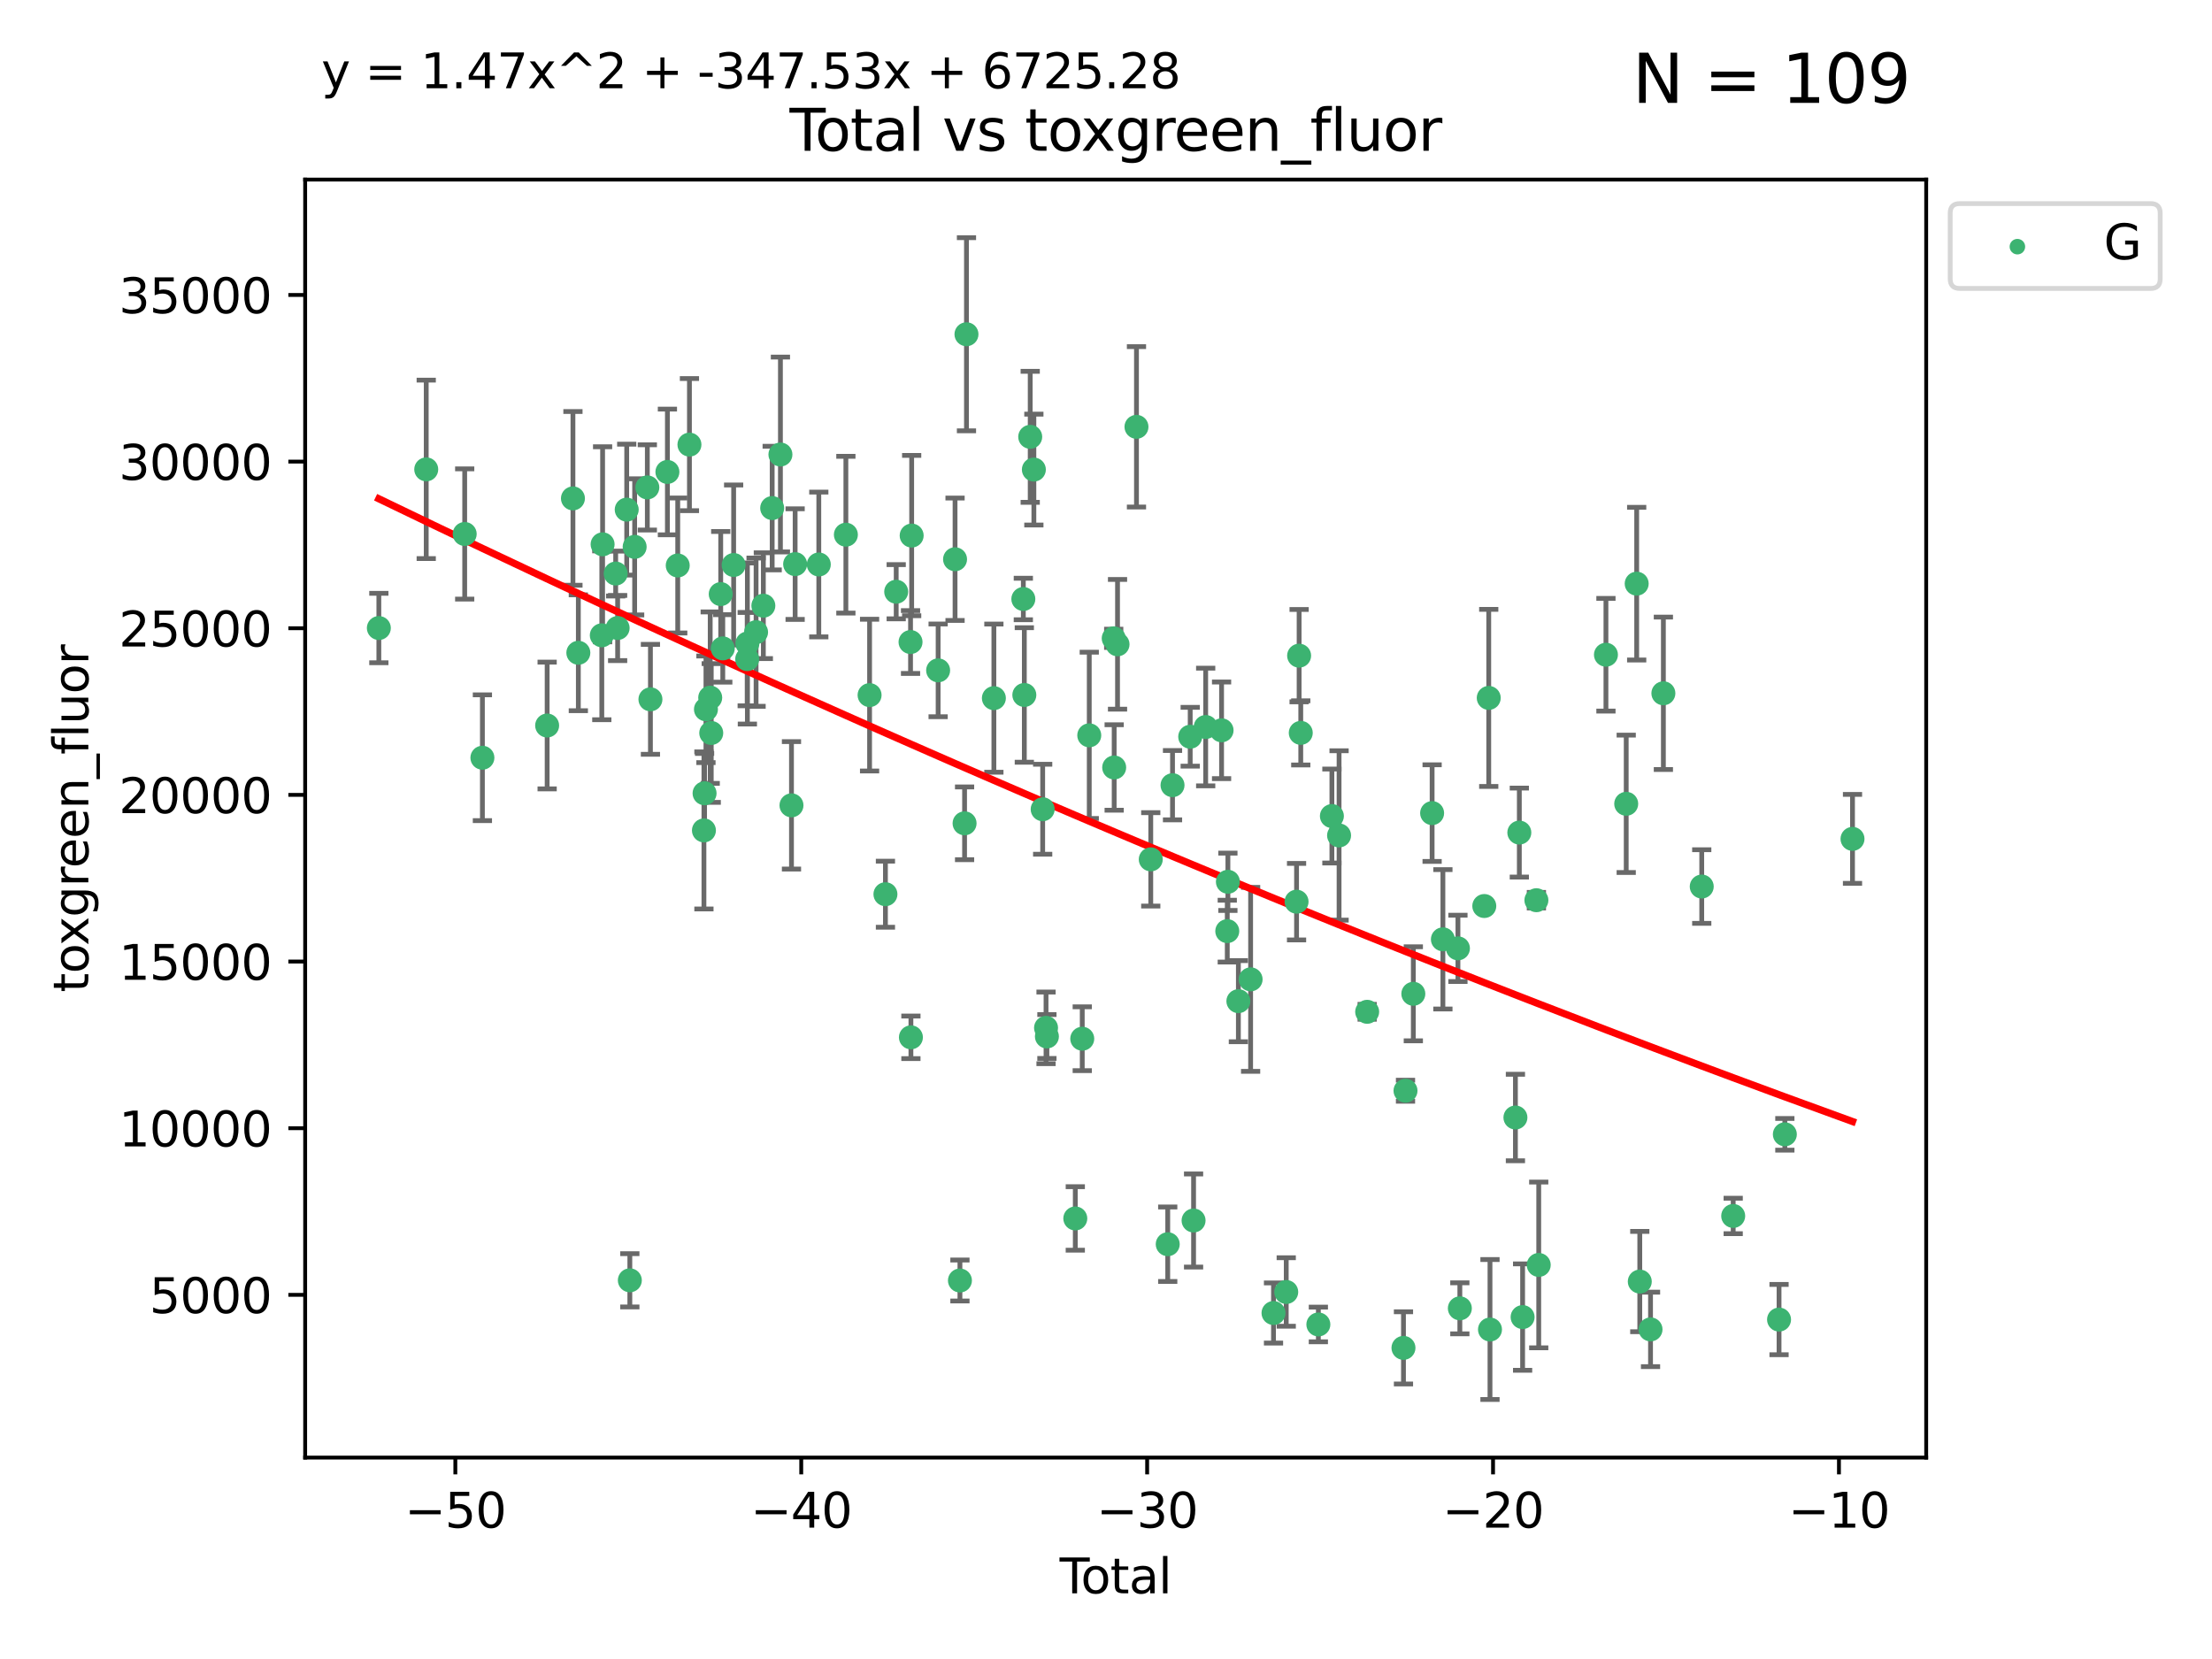 <?xml version="1.0" encoding="utf-8" standalone="no"?>
<!DOCTYPE svg PUBLIC "-//W3C//DTD SVG 1.1//EN"
  "http://www.w3.org/Graphics/SVG/1.1/DTD/svg11.dtd">
<svg xmlns:xlink="http://www.w3.org/1999/xlink" width="460.8pt" height="345.6pt" viewBox="0 0 460.8 345.6" xmlns="http://www.w3.org/2000/svg" version="1.1">
 <defs>
  <style type="text/css">*{stroke-linejoin: round; stroke-linecap: butt}</style>
 </defs>
 <g id="figure_1">
  <g id="patch_1">
   <path d="M 0 345.6 
L 460.8 345.6 
L 460.8 0 
L 0 0 
z
" style="fill: #ffffff"/>
  </g>
  <g id="axes_1">
   <g id="patch_2">
    <path d="M 63.571 303.64 
L 401.26 303.64 
L 401.26 37.411 
L 63.571 37.411 
z
" style="fill: #ffffff"/>
   </g>
   <g id="PathCollection_1">
    <defs>
     <path id="m9912f28e60" d="M 0 1.118 
C 0.297 1.118 0.581 1 0.791 0.791 
C 1 0.581 1.118 0.297 1.118 0 
C 1.118 -0.297 1 -0.581 0.791 -0.791 
C 0.581 -1 0.297 -1.118 0 -1.118 
C -0.297 -1.118 -0.581 -1 -0.791 -0.791 
C -1 -0.581 -1.118 -0.297 -1.118 0 
C -1.118 0.297 -1 0.581 -0.791 0.791 
C -0.581 1 -0.297 1.118 0 1.118 
z
" style="stroke: #3cb371"/>
    </defs>
    <g clip-path="url(#p1a943e6e5a)">
     <use xlink:href="#m9912f28e60" x="78.921" y="130.83" style="fill: #3cb371; stroke: #3cb371"/>
     <use xlink:href="#m9912f28e60" x="88.792" y="97.777" style="fill: #3cb371; stroke: #3cb371"/>
     <use xlink:href="#m9912f28e60" x="96.805" y="111.237" style="fill: #3cb371; stroke: #3cb371"/>
     <use xlink:href="#m9912f28e60" x="100.493" y="157.848" style="fill: #3cb371; stroke: #3cb371"/>
     <use xlink:href="#m9912f28e60" x="113.98" y="151.137" style="fill: #3cb371; stroke: #3cb371"/>
     <use xlink:href="#m9912f28e60" x="119.354" y="103.825" style="fill: #3cb371; stroke: #3cb371"/>
     <use xlink:href="#m9912f28e60" x="120.479" y="135.986" style="fill: #3cb371; stroke: #3cb371"/>
     <use xlink:href="#m9912f28e60" x="125.367" y="132.346" style="fill: #3cb371; stroke: #3cb371"/>
     <use xlink:href="#m9912f28e60" x="125.533" y="113.392" style="fill: #3cb371; stroke: #3cb371"/>
     <use xlink:href="#m9912f28e60" x="128.258" y="119.482" style="fill: #3cb371; stroke: #3cb371"/>
     <use xlink:href="#m9912f28e60" x="128.664" y="130.829" style="fill: #3cb371; stroke: #3cb371"/>
     <use xlink:href="#m9912f28e60" x="130.556" y="106.164" style="fill: #3cb371; stroke: #3cb371"/>
     <use xlink:href="#m9912f28e60" x="131.207" y="266.713" style="fill: #3cb371; stroke: #3cb371"/>
     <use xlink:href="#m9912f28e60" x="132.209" y="113.922" style="fill: #3cb371; stroke: #3cb371"/>
     <use xlink:href="#m9912f28e60" x="134.852" y="101.538" style="fill: #3cb371; stroke: #3cb371"/>
     <use xlink:href="#m9912f28e60" x="135.497" y="145.683" style="fill: #3cb371; stroke: #3cb371"/>
     <use xlink:href="#m9912f28e60" x="139.033" y="98.315" style="fill: #3cb371; stroke: #3cb371"/>
     <use xlink:href="#m9912f28e60" x="141.185" y="117.8" style="fill: #3cb371; stroke: #3cb371"/>
     <use xlink:href="#m9912f28e60" x="143.623" y="92.621" style="fill: #3cb371; stroke: #3cb371"/>
     <use xlink:href="#m9912f28e60" x="146.642" y="172.99" style="fill: #3cb371; stroke: #3cb371"/>
     <use xlink:href="#m9912f28e60" x="146.775" y="165.257" style="fill: #3cb371; stroke: #3cb371"/>
     <use xlink:href="#m9912f28e60" x="147.063" y="147.766" style="fill: #3cb371; stroke: #3cb371"/>
     <use xlink:href="#m9912f28e60" x="147.95" y="145.335" style="fill: #3cb371; stroke: #3cb371"/>
     <use xlink:href="#m9912f28e60" x="148.165" y="152.695" style="fill: #3cb371; stroke: #3cb371"/>
     <use xlink:href="#m9912f28e60" x="150.139" y="123.759" style="fill: #3cb371; stroke: #3cb371"/>
     <use xlink:href="#m9912f28e60" x="150.568" y="135.072" style="fill: #3cb371; stroke: #3cb371"/>
     <use xlink:href="#m9912f28e60" x="152.831" y="117.7" style="fill: #3cb371; stroke: #3cb371"/>
     <use xlink:href="#m9912f28e60" x="155.655" y="137.31" style="fill: #3cb371; stroke: #3cb371"/>
     <use xlink:href="#m9912f28e60" x="155.694" y="134.054" style="fill: #3cb371; stroke: #3cb371"/>
     <use xlink:href="#m9912f28e60" x="157.504" y="131.693" style="fill: #3cb371; stroke: #3cb371"/>
     <use xlink:href="#m9912f28e60" x="159.019" y="126.178" style="fill: #3cb371; stroke: #3cb371"/>
     <use xlink:href="#m9912f28e60" x="160.859" y="105.841" style="fill: #3cb371; stroke: #3cb371"/>
     <use xlink:href="#m9912f28e60" x="162.577" y="94.682" style="fill: #3cb371; stroke: #3cb371"/>
     <use xlink:href="#m9912f28e60" x="164.88" y="167.767" style="fill: #3cb371; stroke: #3cb371"/>
     <use xlink:href="#m9912f28e60" x="165.641" y="117.516" style="fill: #3cb371; stroke: #3cb371"/>
     <use xlink:href="#m9912f28e60" x="170.572" y="117.591" style="fill: #3cb371; stroke: #3cb371"/>
     <use xlink:href="#m9912f28e60" x="176.212" y="111.387" style="fill: #3cb371; stroke: #3cb371"/>
     <use xlink:href="#m9912f28e60" x="181.15" y="144.803" style="fill: #3cb371; stroke: #3cb371"/>
     <use xlink:href="#m9912f28e60" x="184.453" y="186.279" style="fill: #3cb371; stroke: #3cb371"/>
     <use xlink:href="#m9912f28e60" x="186.695" y="123.266" style="fill: #3cb371; stroke: #3cb371"/>
     <use xlink:href="#m9912f28e60" x="189.682" y="133.747" style="fill: #3cb371; stroke: #3cb371"/>
     <use xlink:href="#m9912f28e60" x="189.76" y="216.096" style="fill: #3cb371; stroke: #3cb371"/>
     <use xlink:href="#m9912f28e60" x="189.917" y="111.568" style="fill: #3cb371; stroke: #3cb371"/>
     <use xlink:href="#m9912f28e60" x="195.43" y="139.647" style="fill: #3cb371; stroke: #3cb371"/>
     <use xlink:href="#m9912f28e60" x="198.955" y="116.501" style="fill: #3cb371; stroke: #3cb371"/>
     <use xlink:href="#m9912f28e60" x="199.972" y="266.753" style="fill: #3cb371; stroke: #3cb371"/>
     <use xlink:href="#m9912f28e60" x="200.939" y="171.514" style="fill: #3cb371; stroke: #3cb371"/>
     <use xlink:href="#m9912f28e60" x="201.333" y="69.63" style="fill: #3cb371; stroke: #3cb371"/>
     <use xlink:href="#m9912f28e60" x="207.043" y="145.436" style="fill: #3cb371; stroke: #3cb371"/>
     <use xlink:href="#m9912f28e60" x="213.179" y="124.782" style="fill: #3cb371; stroke: #3cb371"/>
     <use xlink:href="#m9912f28e60" x="213.387" y="144.776" style="fill: #3cb371; stroke: #3cb371"/>
     <use xlink:href="#m9912f28e60" x="214.613" y="91" style="fill: #3cb371; stroke: #3cb371"/>
     <use xlink:href="#m9912f28e60" x="215.374" y="97.82" style="fill: #3cb371; stroke: #3cb371"/>
     <use xlink:href="#m9912f28e60" x="217.208" y="168.581" style="fill: #3cb371; stroke: #3cb371"/>
     <use xlink:href="#m9912f28e60" x="217.909" y="214.12" style="fill: #3cb371; stroke: #3cb371"/>
     <use xlink:href="#m9912f28e60" x="218.09" y="215.916" style="fill: #3cb371; stroke: #3cb371"/>
     <use xlink:href="#m9912f28e60" x="224.004" y="253.825" style="fill: #3cb371; stroke: #3cb371"/>
     <use xlink:href="#m9912f28e60" x="225.452" y="216.385" style="fill: #3cb371; stroke: #3cb371"/>
     <use xlink:href="#m9912f28e60" x="226.913" y="153.182" style="fill: #3cb371; stroke: #3cb371"/>
     <use xlink:href="#m9912f28e60" x="232.007" y="132.976" style="fill: #3cb371; stroke: #3cb371"/>
     <use xlink:href="#m9912f28e60" x="232.104" y="159.879" style="fill: #3cb371; stroke: #3cb371"/>
     <use xlink:href="#m9912f28e60" x="232.802" y="134.223" style="fill: #3cb371; stroke: #3cb371"/>
     <use xlink:href="#m9912f28e60" x="236.748" y="88.917" style="fill: #3cb371; stroke: #3cb371"/>
     <use xlink:href="#m9912f28e60" x="239.724" y="179.022" style="fill: #3cb371; stroke: #3cb371"/>
     <use xlink:href="#m9912f28e60" x="243.26" y="259.192" style="fill: #3cb371; stroke: #3cb371"/>
     <use xlink:href="#m9912f28e60" x="244.258" y="163.568" style="fill: #3cb371; stroke: #3cb371"/>
     <use xlink:href="#m9912f28e60" x="247.942" y="153.474" style="fill: #3cb371; stroke: #3cb371"/>
     <use xlink:href="#m9912f28e60" x="248.643" y="254.253" style="fill: #3cb371; stroke: #3cb371"/>
     <use xlink:href="#m9912f28e60" x="251.167" y="151.448" style="fill: #3cb371; stroke: #3cb371"/>
     <use xlink:href="#m9912f28e60" x="254.476" y="152.138" style="fill: #3cb371; stroke: #3cb371"/>
     <use xlink:href="#m9912f28e60" x="255.663" y="193.972" style="fill: #3cb371; stroke: #3cb371"/>
     <use xlink:href="#m9912f28e60" x="255.793" y="183.692" style="fill: #3cb371; stroke: #3cb371"/>
     <use xlink:href="#m9912f28e60" x="257.978" y="208.561" style="fill: #3cb371; stroke: #3cb371"/>
     <use xlink:href="#m9912f28e60" x="260.526" y="204.015" style="fill: #3cb371; stroke: #3cb371"/>
     <use xlink:href="#m9912f28e60" x="265.295" y="273.523" style="fill: #3cb371; stroke: #3cb371"/>
     <use xlink:href="#m9912f28e60" x="267.947" y="269.148" style="fill: #3cb371; stroke: #3cb371"/>
     <use xlink:href="#m9912f28e60" x="270.096" y="187.835" style="fill: #3cb371; stroke: #3cb371"/>
     <use xlink:href="#m9912f28e60" x="270.63" y="136.587" style="fill: #3cb371; stroke: #3cb371"/>
     <use xlink:href="#m9912f28e60" x="270.973" y="152.671" style="fill: #3cb371; stroke: #3cb371"/>
     <use xlink:href="#m9912f28e60" x="274.639" y="275.909" style="fill: #3cb371; stroke: #3cb371"/>
     <use xlink:href="#m9912f28e60" x="277.458" y="169.996" style="fill: #3cb371; stroke: #3cb371"/>
     <use xlink:href="#m9912f28e60" x="278.954" y="174.038" style="fill: #3cb371; stroke: #3cb371"/>
     <use xlink:href="#m9912f28e60" x="284.806" y="210.777" style="fill: #3cb371; stroke: #3cb371"/>
     <use xlink:href="#m9912f28e60" x="292.369" y="280.788" style="fill: #3cb371; stroke: #3cb371"/>
     <use xlink:href="#m9912f28e60" x="292.792" y="227.216" style="fill: #3cb371; stroke: #3cb371"/>
     <use xlink:href="#m9912f28e60" x="294.422" y="207.025" style="fill: #3cb371; stroke: #3cb371"/>
     <use xlink:href="#m9912f28e60" x="298.336" y="169.385" style="fill: #3cb371; stroke: #3cb371"/>
     <use xlink:href="#m9912f28e60" x="300.582" y="195.677" style="fill: #3cb371; stroke: #3cb371"/>
     <use xlink:href="#m9912f28e60" x="303.715" y="197.559" style="fill: #3cb371; stroke: #3cb371"/>
     <use xlink:href="#m9912f28e60" x="304.113" y="272.549" style="fill: #3cb371; stroke: #3cb371"/>
     <use xlink:href="#m9912f28e60" x="309.203" y="188.74" style="fill: #3cb371; stroke: #3cb371"/>
     <use xlink:href="#m9912f28e60" x="310.132" y="145.387" style="fill: #3cb371; stroke: #3cb371"/>
     <use xlink:href="#m9912f28e60" x="310.392" y="276.963" style="fill: #3cb371; stroke: #3cb371"/>
     <use xlink:href="#m9912f28e60" x="315.691" y="232.798" style="fill: #3cb371; stroke: #3cb371"/>
     <use xlink:href="#m9912f28e60" x="316.503" y="173.442" style="fill: #3cb371; stroke: #3cb371"/>
     <use xlink:href="#m9912f28e60" x="317.187" y="274.372" style="fill: #3cb371; stroke: #3cb371"/>
     <use xlink:href="#m9912f28e60" x="320.06" y="187.53" style="fill: #3cb371; stroke: #3cb371"/>
     <use xlink:href="#m9912f28e60" x="320.546" y="263.509" style="fill: #3cb371; stroke: #3cb371"/>
     <use xlink:href="#m9912f28e60" x="334.547" y="136.392" style="fill: #3cb371; stroke: #3cb371"/>
     <use xlink:href="#m9912f28e60" x="338.77" y="167.448" style="fill: #3cb371; stroke: #3cb371"/>
     <use xlink:href="#m9912f28e60" x="340.952" y="121.587" style="fill: #3cb371; stroke: #3cb371"/>
     <use xlink:href="#m9912f28e60" x="341.597" y="266.973" style="fill: #3cb371; stroke: #3cb371"/>
     <use xlink:href="#m9912f28e60" x="343.835" y="276.938" style="fill: #3cb371; stroke: #3cb371"/>
     <use xlink:href="#m9912f28e60" x="346.513" y="144.425" style="fill: #3cb371; stroke: #3cb371"/>
     <use xlink:href="#m9912f28e60" x="354.504" y="184.682" style="fill: #3cb371; stroke: #3cb371"/>
     <use xlink:href="#m9912f28e60" x="361.057" y="253.306" style="fill: #3cb371; stroke: #3cb371"/>
     <use xlink:href="#m9912f28e60" x="370.608" y="274.891" style="fill: #3cb371; stroke: #3cb371"/>
     <use xlink:href="#m9912f28e60" x="371.817" y="236.299" style="fill: #3cb371; stroke: #3cb371"/>
     <use xlink:href="#m9912f28e60" x="385.911" y="174.754" style="fill: #3cb371; stroke: #3cb371"/>
    </g>
   </g>
   <g id="matplotlib.axis_1">
    <g id="xtick_1">
     <g id="line2d_1">
      <defs>
       <path id="m73a036eb1b" d="M 0 0 
L 0 3.5 
" style="stroke: #000000; stroke-width: 0.8"/>
      </defs>
      <g>
       <use xlink:href="#m73a036eb1b" x="94.856" y="303.64" style="stroke: #000000; stroke-width: 0.8"/>
      </g>
     </g>
     <g id="text_1">
      <!-- −50 -->
      <g transform="translate(84.304 318.238)scale(0.1 -0.1)">
       <defs>
        <path id="DejaVuSans-2212" d="M 678 2272 
L 4684 2272 
L 4684 1741 
L 678 1741 
L 678 2272 
z
" transform="scale(0.016)"/>
        <path id="DejaVuSans-35" d="M 691 4666 
L 3169 4666 
L 3169 4134 
L 1269 4134 
L 1269 2991 
Q 1406 3038 1543 3061 
Q 1681 3084 1819 3084 
Q 2600 3084 3056 2656 
Q 3513 2228 3513 1497 
Q 3513 744 3044 326 
Q 2575 -91 1722 -91 
Q 1428 -91 1123 -41 
Q 819 9 494 109 
L 494 744 
Q 775 591 1075 516 
Q 1375 441 1709 441 
Q 2250 441 2565 725 
Q 2881 1009 2881 1497 
Q 2881 1984 2565 2268 
Q 2250 2553 1709 2553 
Q 1456 2553 1204 2497 
Q 953 2441 691 2322 
L 691 4666 
z
" transform="scale(0.016)"/>
        <path id="DejaVuSans-30" d="M 2034 4250 
Q 1547 4250 1301 3770 
Q 1056 3291 1056 2328 
Q 1056 1369 1301 889 
Q 1547 409 2034 409 
Q 2525 409 2770 889 
Q 3016 1369 3016 2328 
Q 3016 3291 2770 3770 
Q 2525 4250 2034 4250 
z
M 2034 4750 
Q 2819 4750 3233 4129 
Q 3647 3509 3647 2328 
Q 3647 1150 3233 529 
Q 2819 -91 2034 -91 
Q 1250 -91 836 529 
Q 422 1150 422 2328 
Q 422 3509 836 4129 
Q 1250 4750 2034 4750 
z
" transform="scale(0.016)"/>
       </defs>
       <use xlink:href="#DejaVuSans-2212"/>
       <use xlink:href="#DejaVuSans-35" x="83.789"/>
       <use xlink:href="#DejaVuSans-30" x="147.412"/>
      </g>
     </g>
    </g>
    <g id="xtick_2">
     <g id="line2d_2">
      <g>
       <use xlink:href="#m73a036eb1b" x="166.914" y="303.64" style="stroke: #000000; stroke-width: 0.8"/>
      </g>
     </g>
     <g id="text_2">
      <!-- −40 -->
      <g transform="translate(156.361 318.238)scale(0.1 -0.1)">
       <defs>
        <path id="DejaVuSans-34" d="M 2419 4116 
L 825 1625 
L 2419 1625 
L 2419 4116 
z
M 2253 4666 
L 3047 4666 
L 3047 1625 
L 3713 1625 
L 3713 1100 
L 3047 1100 
L 3047 0 
L 2419 0 
L 2419 1100 
L 313 1100 
L 313 1709 
L 2253 4666 
z
" transform="scale(0.016)"/>
       </defs>
       <use xlink:href="#DejaVuSans-2212"/>
       <use xlink:href="#DejaVuSans-34" x="83.789"/>
       <use xlink:href="#DejaVuSans-30" x="147.412"/>
      </g>
     </g>
    </g>
    <g id="xtick_3">
     <g id="line2d_3">
      <g>
       <use xlink:href="#m73a036eb1b" x="238.971" y="303.64" style="stroke: #000000; stroke-width: 0.8"/>
      </g>
     </g>
     <g id="text_3">
      <!-- −30 -->
      <g transform="translate(228.419 318.238)scale(0.1 -0.1)">
       <defs>
        <path id="DejaVuSans-33" d="M 2597 2516 
Q 3050 2419 3304 2112 
Q 3559 1806 3559 1356 
Q 3559 666 3084 287 
Q 2609 -91 1734 -91 
Q 1441 -91 1130 -33 
Q 819 25 488 141 
L 488 750 
Q 750 597 1062 519 
Q 1375 441 1716 441 
Q 2309 441 2620 675 
Q 2931 909 2931 1356 
Q 2931 1769 2642 2001 
Q 2353 2234 1838 2234 
L 1294 2234 
L 1294 2753 
L 1863 2753 
Q 2328 2753 2575 2939 
Q 2822 3125 2822 3475 
Q 2822 3834 2567 4026 
Q 2313 4219 1838 4219 
Q 1578 4219 1281 4162 
Q 984 4106 628 3988 
L 628 4550 
Q 988 4650 1302 4700 
Q 1616 4750 1894 4750 
Q 2613 4750 3031 4423 
Q 3450 4097 3450 3541 
Q 3450 3153 3228 2886 
Q 3006 2619 2597 2516 
z
" transform="scale(0.016)"/>
       </defs>
       <use xlink:href="#DejaVuSans-2212"/>
       <use xlink:href="#DejaVuSans-33" x="83.789"/>
       <use xlink:href="#DejaVuSans-30" x="147.412"/>
      </g>
     </g>
    </g>
    <g id="xtick_4">
     <g id="line2d_4">
      <g>
       <use xlink:href="#m73a036eb1b" x="311.029" y="303.64" style="stroke: #000000; stroke-width: 0.8"/>
      </g>
     </g>
     <g id="text_4">
      <!-- −20 -->
      <g transform="translate(300.476 318.238)scale(0.1 -0.1)">
       <defs>
        <path id="DejaVuSans-32" d="M 1228 531 
L 3431 531 
L 3431 0 
L 469 0 
L 469 531 
Q 828 903 1448 1529 
Q 2069 2156 2228 2338 
Q 2531 2678 2651 2914 
Q 2772 3150 2772 3378 
Q 2772 3750 2511 3984 
Q 2250 4219 1831 4219 
Q 1534 4219 1204 4116 
Q 875 4013 500 3803 
L 500 4441 
Q 881 4594 1212 4672 
Q 1544 4750 1819 4750 
Q 2544 4750 2975 4387 
Q 3406 4025 3406 3419 
Q 3406 3131 3298 2873 
Q 3191 2616 2906 2266 
Q 2828 2175 2409 1742 
Q 1991 1309 1228 531 
z
" transform="scale(0.016)"/>
       </defs>
       <use xlink:href="#DejaVuSans-2212"/>
       <use xlink:href="#DejaVuSans-32" x="83.789"/>
       <use xlink:href="#DejaVuSans-30" x="147.412"/>
      </g>
     </g>
    </g>
    <g id="xtick_5">
     <g id="line2d_5">
      <g>
       <use xlink:href="#m73a036eb1b" x="383.086" y="303.64" style="stroke: #000000; stroke-width: 0.8"/>
      </g>
     </g>
     <g id="text_5">
      <!-- −10 -->
      <g transform="translate(372.534 318.238)scale(0.1 -0.1)">
       <defs>
        <path id="DejaVuSans-31" d="M 794 531 
L 1825 531 
L 1825 4091 
L 703 3866 
L 703 4441 
L 1819 4666 
L 2450 4666 
L 2450 531 
L 3481 531 
L 3481 0 
L 794 0 
L 794 531 
z
" transform="scale(0.016)"/>
       </defs>
       <use xlink:href="#DejaVuSans-2212"/>
       <use xlink:href="#DejaVuSans-31" x="83.789"/>
       <use xlink:href="#DejaVuSans-30" x="147.412"/>
      </g>
     </g>
    </g>
    <g id="text_6">
     <!-- Total -->
     <g transform="translate(220.739 331.917)scale(0.1 -0.1)">
      <defs>
       <path id="DejaVuSans-54" d="M -19 4666 
L 3928 4666 
L 3928 4134 
L 2272 4134 
L 2272 0 
L 1638 0 
L 1638 4134 
L -19 4134 
L -19 4666 
z
" transform="scale(0.016)"/>
       <path id="DejaVuSans-6f" d="M 1959 3097 
Q 1497 3097 1228 2736 
Q 959 2375 959 1747 
Q 959 1119 1226 758 
Q 1494 397 1959 397 
Q 2419 397 2687 759 
Q 2956 1122 2956 1747 
Q 2956 2369 2687 2733 
Q 2419 3097 1959 3097 
z
M 1959 3584 
Q 2709 3584 3137 3096 
Q 3566 2609 3566 1747 
Q 3566 888 3137 398 
Q 2709 -91 1959 -91 
Q 1206 -91 779 398 
Q 353 888 353 1747 
Q 353 2609 779 3096 
Q 1206 3584 1959 3584 
z
" transform="scale(0.016)"/>
       <path id="DejaVuSans-74" d="M 1172 4494 
L 1172 3500 
L 2356 3500 
L 2356 3053 
L 1172 3053 
L 1172 1153 
Q 1172 725 1289 603 
Q 1406 481 1766 481 
L 2356 481 
L 2356 0 
L 1766 0 
Q 1100 0 847 248 
Q 594 497 594 1153 
L 594 3053 
L 172 3053 
L 172 3500 
L 594 3500 
L 594 4494 
L 1172 4494 
z
" transform="scale(0.016)"/>
       <path id="DejaVuSans-61" d="M 2194 1759 
Q 1497 1759 1228 1600 
Q 959 1441 959 1056 
Q 959 750 1161 570 
Q 1363 391 1709 391 
Q 2188 391 2477 730 
Q 2766 1069 2766 1631 
L 2766 1759 
L 2194 1759 
z
M 3341 1997 
L 3341 0 
L 2766 0 
L 2766 531 
Q 2569 213 2275 61 
Q 1981 -91 1556 -91 
Q 1019 -91 701 211 
Q 384 513 384 1019 
Q 384 1609 779 1909 
Q 1175 2209 1959 2209 
L 2766 2209 
L 2766 2266 
Q 2766 2663 2505 2880 
Q 2244 3097 1772 3097 
Q 1472 3097 1187 3025 
Q 903 2953 641 2809 
L 641 3341 
Q 956 3463 1253 3523 
Q 1550 3584 1831 3584 
Q 2591 3584 2966 3190 
Q 3341 2797 3341 1997 
z
" transform="scale(0.016)"/>
       <path id="DejaVuSans-6c" d="M 603 4863 
L 1178 4863 
L 1178 0 
L 603 0 
L 603 4863 
z
" transform="scale(0.016)"/>
      </defs>
      <use xlink:href="#DejaVuSans-54"/>
      <use xlink:href="#DejaVuSans-6f" x="44.084"/>
      <use xlink:href="#DejaVuSans-74" x="105.266"/>
      <use xlink:href="#DejaVuSans-61" x="144.475"/>
      <use xlink:href="#DejaVuSans-6c" x="205.754"/>
     </g>
    </g>
   </g>
   <g id="matplotlib.axis_2">
    <g id="ytick_1">
     <g id="line2d_6">
      <defs>
       <path id="m8afd6069a1" d="M 0 0 
L -3.5 0 
" style="stroke: #000000; stroke-width: 0.8"/>
      </defs>
      <g>
       <use xlink:href="#m8afd6069a1" x="63.571" y="269.74" style="stroke: #000000; stroke-width: 0.8"/>
      </g>
     </g>
     <g id="text_7">
      <!-- 5000 -->
      <g transform="translate(31.121 273.539)scale(0.1 -0.1)">
       <use xlink:href="#DejaVuSans-35"/>
       <use xlink:href="#DejaVuSans-30" x="63.623"/>
       <use xlink:href="#DejaVuSans-30" x="127.246"/>
       <use xlink:href="#DejaVuSans-30" x="190.869"/>
      </g>
     </g>
    </g>
    <g id="ytick_2">
     <g id="line2d_7">
      <g>
       <use xlink:href="#m8afd6069a1" x="63.571" y="235.024" style="stroke: #000000; stroke-width: 0.8"/>
      </g>
     </g>
     <g id="text_8">
      <!-- 10000 -->
      <g transform="translate(24.759 238.823)scale(0.1 -0.1)">
       <use xlink:href="#DejaVuSans-31"/>
       <use xlink:href="#DejaVuSans-30" x="63.623"/>
       <use xlink:href="#DejaVuSans-30" x="127.246"/>
       <use xlink:href="#DejaVuSans-30" x="190.869"/>
       <use xlink:href="#DejaVuSans-30" x="254.492"/>
      </g>
     </g>
    </g>
    <g id="ytick_3">
     <g id="line2d_8">
      <g>
       <use xlink:href="#m8afd6069a1" x="63.571" y="200.307" style="stroke: #000000; stroke-width: 0.8"/>
      </g>
     </g>
     <g id="text_9">
      <!-- 15000 -->
      <g transform="translate(24.759 204.106)scale(0.1 -0.1)">
       <use xlink:href="#DejaVuSans-31"/>
       <use xlink:href="#DejaVuSans-35" x="63.623"/>
       <use xlink:href="#DejaVuSans-30" x="127.246"/>
       <use xlink:href="#DejaVuSans-30" x="190.869"/>
       <use xlink:href="#DejaVuSans-30" x="254.492"/>
      </g>
     </g>
    </g>
    <g id="ytick_4">
     <g id="line2d_9">
      <g>
       <use xlink:href="#m8afd6069a1" x="63.571" y="165.591" style="stroke: #000000; stroke-width: 0.8"/>
      </g>
     </g>
     <g id="text_10">
      <!-- 20000 -->
      <g transform="translate(24.759 169.39)scale(0.1 -0.1)">
       <use xlink:href="#DejaVuSans-32"/>
       <use xlink:href="#DejaVuSans-30" x="63.623"/>
       <use xlink:href="#DejaVuSans-30" x="127.246"/>
       <use xlink:href="#DejaVuSans-30" x="190.869"/>
       <use xlink:href="#DejaVuSans-30" x="254.492"/>
      </g>
     </g>
    </g>
    <g id="ytick_5">
     <g id="line2d_10">
      <g>
       <use xlink:href="#m8afd6069a1" x="63.571" y="130.875" style="stroke: #000000; stroke-width: 0.8"/>
      </g>
     </g>
     <g id="text_11">
      <!-- 25000 -->
      <g transform="translate(24.759 134.674)scale(0.1 -0.1)">
       <use xlink:href="#DejaVuSans-32"/>
       <use xlink:href="#DejaVuSans-35" x="63.623"/>
       <use xlink:href="#DejaVuSans-30" x="127.246"/>
       <use xlink:href="#DejaVuSans-30" x="190.869"/>
       <use xlink:href="#DejaVuSans-30" x="254.492"/>
      </g>
     </g>
    </g>
    <g id="ytick_6">
     <g id="line2d_11">
      <g>
       <use xlink:href="#m8afd6069a1" x="63.571" y="96.158" style="stroke: #000000; stroke-width: 0.8"/>
      </g>
     </g>
     <g id="text_12">
      <!-- 30000 -->
      <g transform="translate(24.759 99.958)scale(0.1 -0.1)">
       <use xlink:href="#DejaVuSans-33"/>
       <use xlink:href="#DejaVuSans-30" x="63.623"/>
       <use xlink:href="#DejaVuSans-30" x="127.246"/>
       <use xlink:href="#DejaVuSans-30" x="190.869"/>
       <use xlink:href="#DejaVuSans-30" x="254.492"/>
      </g>
     </g>
    </g>
    <g id="ytick_7">
     <g id="line2d_12">
      <g>
       <use xlink:href="#m8afd6069a1" x="63.571" y="61.442" style="stroke: #000000; stroke-width: 0.8"/>
      </g>
     </g>
     <g id="text_13">
      <!-- 35000 -->
      <g transform="translate(24.759 65.241)scale(0.1 -0.1)">
       <use xlink:href="#DejaVuSans-33"/>
       <use xlink:href="#DejaVuSans-35" x="63.623"/>
       <use xlink:href="#DejaVuSans-30" x="127.246"/>
       <use xlink:href="#DejaVuSans-30" x="190.869"/>
       <use xlink:href="#DejaVuSans-30" x="254.492"/>
      </g>
     </g>
    </g>
    <g id="text_14">
     <!-- toxgreen_fluor -->
     <g transform="translate(18.401 206.72)rotate(-90)scale(0.1 -0.1)">
      <defs>
       <path id="DejaVuSans-78" d="M 3513 3500 
L 2247 1797 
L 3578 0 
L 2900 0 
L 1881 1375 
L 863 0 
L 184 0 
L 1544 1831 
L 300 3500 
L 978 3500 
L 1906 2253 
L 2834 3500 
L 3513 3500 
z
" transform="scale(0.016)"/>
       <path id="DejaVuSans-67" d="M 2906 1791 
Q 2906 2416 2648 2759 
Q 2391 3103 1925 3103 
Q 1463 3103 1205 2759 
Q 947 2416 947 1791 
Q 947 1169 1205 825 
Q 1463 481 1925 481 
Q 2391 481 2648 825 
Q 2906 1169 2906 1791 
z
M 3481 434 
Q 3481 -459 3084 -895 
Q 2688 -1331 1869 -1331 
Q 1566 -1331 1297 -1286 
Q 1028 -1241 775 -1147 
L 775 -588 
Q 1028 -725 1275 -790 
Q 1522 -856 1778 -856 
Q 2344 -856 2625 -561 
Q 2906 -266 2906 331 
L 2906 616 
Q 2728 306 2450 153 
Q 2172 0 1784 0 
Q 1141 0 747 490 
Q 353 981 353 1791 
Q 353 2603 747 3093 
Q 1141 3584 1784 3584 
Q 2172 3584 2450 3431 
Q 2728 3278 2906 2969 
L 2906 3500 
L 3481 3500 
L 3481 434 
z
" transform="scale(0.016)"/>
       <path id="DejaVuSans-72" d="M 2631 2963 
Q 2534 3019 2420 3045 
Q 2306 3072 2169 3072 
Q 1681 3072 1420 2755 
Q 1159 2438 1159 1844 
L 1159 0 
L 581 0 
L 581 3500 
L 1159 3500 
L 1159 2956 
Q 1341 3275 1631 3429 
Q 1922 3584 2338 3584 
Q 2397 3584 2469 3576 
Q 2541 3569 2628 3553 
L 2631 2963 
z
" transform="scale(0.016)"/>
       <path id="DejaVuSans-65" d="M 3597 1894 
L 3597 1613 
L 953 1613 
Q 991 1019 1311 708 
Q 1631 397 2203 397 
Q 2534 397 2845 478 
Q 3156 559 3463 722 
L 3463 178 
Q 3153 47 2828 -22 
Q 2503 -91 2169 -91 
Q 1331 -91 842 396 
Q 353 884 353 1716 
Q 353 2575 817 3079 
Q 1281 3584 2069 3584 
Q 2775 3584 3186 3129 
Q 3597 2675 3597 1894 
z
M 3022 2063 
Q 3016 2534 2758 2815 
Q 2500 3097 2075 3097 
Q 1594 3097 1305 2825 
Q 1016 2553 972 2059 
L 3022 2063 
z
" transform="scale(0.016)"/>
       <path id="DejaVuSans-6e" d="M 3513 2113 
L 3513 0 
L 2938 0 
L 2938 2094 
Q 2938 2591 2744 2837 
Q 2550 3084 2163 3084 
Q 1697 3084 1428 2787 
Q 1159 2491 1159 1978 
L 1159 0 
L 581 0 
L 581 3500 
L 1159 3500 
L 1159 2956 
Q 1366 3272 1645 3428 
Q 1925 3584 2291 3584 
Q 2894 3584 3203 3211 
Q 3513 2838 3513 2113 
z
" transform="scale(0.016)"/>
       <path id="DejaVuSans-5f" d="M 3263 -1063 
L 3263 -1509 
L -63 -1509 
L -63 -1063 
L 3263 -1063 
z
" transform="scale(0.016)"/>
       <path id="DejaVuSans-66" d="M 2375 4863 
L 2375 4384 
L 1825 4384 
Q 1516 4384 1395 4259 
Q 1275 4134 1275 3809 
L 1275 3500 
L 2222 3500 
L 2222 3053 
L 1275 3053 
L 1275 0 
L 697 0 
L 697 3053 
L 147 3053 
L 147 3500 
L 697 3500 
L 697 3744 
Q 697 4328 969 4595 
Q 1241 4863 1831 4863 
L 2375 4863 
z
" transform="scale(0.016)"/>
       <path id="DejaVuSans-75" d="M 544 1381 
L 544 3500 
L 1119 3500 
L 1119 1403 
Q 1119 906 1312 657 
Q 1506 409 1894 409 
Q 2359 409 2629 706 
Q 2900 1003 2900 1516 
L 2900 3500 
L 3475 3500 
L 3475 0 
L 2900 0 
L 2900 538 
Q 2691 219 2414 64 
Q 2138 -91 1772 -91 
Q 1169 -91 856 284 
Q 544 659 544 1381 
z
M 1991 3584 
L 1991 3584 
z
" transform="scale(0.016)"/>
      </defs>
      <use xlink:href="#DejaVuSans-74"/>
      <use xlink:href="#DejaVuSans-6f" x="39.209"/>
      <use xlink:href="#DejaVuSans-78" x="97.266"/>
      <use xlink:href="#DejaVuSans-67" x="156.445"/>
      <use xlink:href="#DejaVuSans-72" x="219.922"/>
      <use xlink:href="#DejaVuSans-65" x="258.785"/>
      <use xlink:href="#DejaVuSans-65" x="320.309"/>
      <use xlink:href="#DejaVuSans-6e" x="381.832"/>
      <use xlink:href="#DejaVuSans-5f" x="445.211"/>
      <use xlink:href="#DejaVuSans-66" x="495.211"/>
      <use xlink:href="#DejaVuSans-6c" x="530.416"/>
      <use xlink:href="#DejaVuSans-75" x="558.199"/>
      <use xlink:href="#DejaVuSans-6f" x="621.578"/>
      <use xlink:href="#DejaVuSans-72" x="682.76"/>
     </g>
    </g>
   </g>
   <g id="LineCollection_1">
    <path d="M 78.921 138.061 
L 78.921 123.599 
" clip-path="url(#p1a943e6e5a)" style="fill: none; stroke: #696969"/>
    <path d="M 88.792 116.364 
L 88.792 79.19 
" clip-path="url(#p1a943e6e5a)" style="fill: none; stroke: #696969"/>
    <path d="M 96.805 124.802 
L 96.805 97.672 
" clip-path="url(#p1a943e6e5a)" style="fill: none; stroke: #696969"/>
    <path d="M 100.493 170.949 
L 100.493 144.747 
" clip-path="url(#p1a943e6e5a)" style="fill: none; stroke: #696969"/>
    <path d="M 113.98 164.341 
L 113.98 137.933 
" clip-path="url(#p1a943e6e5a)" style="fill: none; stroke: #696969"/>
    <path d="M 119.354 121.918 
L 119.354 85.731 
" clip-path="url(#p1a943e6e5a)" style="fill: none; stroke: #696969"/>
    <path d="M 120.479 148.054 
L 120.479 123.919 
" clip-path="url(#p1a943e6e5a)" style="fill: none; stroke: #696969"/>
    <path d="M 125.367 149.93 
L 125.367 114.763 
" clip-path="url(#p1a943e6e5a)" style="fill: none; stroke: #696969"/>
    <path d="M 125.533 133.715 
L 125.533 93.07 
" clip-path="url(#p1a943e6e5a)" style="fill: none; stroke: #696969"/>
    <path d="M 128.258 124.157 
L 128.258 114.807 
" clip-path="url(#p1a943e6e5a)" style="fill: none; stroke: #696969"/>
    <path d="M 128.664 137.615 
L 128.664 124.044 
" clip-path="url(#p1a943e6e5a)" style="fill: none; stroke: #696969"/>
    <path d="M 130.556 119.8 
L 130.556 92.527 
" clip-path="url(#p1a943e6e5a)" style="fill: none; stroke: #696969"/>
    <path d="M 131.207 272.263 
L 131.207 261.164 
" clip-path="url(#p1a943e6e5a)" style="fill: none; stroke: #696969"/>
    <path d="M 132.209 128.103 
L 132.209 99.741 
" clip-path="url(#p1a943e6e5a)" style="fill: none; stroke: #696969"/>
    <path d="M 134.852 110.417 
L 134.852 92.659 
" clip-path="url(#p1a943e6e5a)" style="fill: none; stroke: #696969"/>
    <path d="M 135.497 157.132 
L 135.497 134.235 
" clip-path="url(#p1a943e6e5a)" style="fill: none; stroke: #696969"/>
    <path d="M 139.033 111.41 
L 139.033 85.22 
" clip-path="url(#p1a943e6e5a)" style="fill: none; stroke: #696969"/>
    <path d="M 141.185 131.862 
L 141.185 103.739 
" clip-path="url(#p1a943e6e5a)" style="fill: none; stroke: #696969"/>
    <path d="M 143.623 106.38 
L 143.623 78.861 
" clip-path="url(#p1a943e6e5a)" style="fill: none; stroke: #696969"/>
    <path d="M 146.642 189.351 
L 146.642 156.629 
" clip-path="url(#p1a943e6e5a)" style="fill: none; stroke: #696969"/>
    <path d="M 146.775 173.553 
L 146.775 156.961 
" clip-path="url(#p1a943e6e5a)" style="fill: none; stroke: #696969"/>
    <path d="M 147.063 158.867 
L 147.063 136.665 
" clip-path="url(#p1a943e6e5a)" style="fill: none; stroke: #696969"/>
    <path d="M 147.95 163.194 
L 147.95 127.476 
" clip-path="url(#p1a943e6e5a)" style="fill: none; stroke: #696969"/>
    <path d="M 148.165 167.147 
L 148.165 138.242 
" clip-path="url(#p1a943e6e5a)" style="fill: none; stroke: #696969"/>
    <path d="M 150.139 136.798 
L 150.139 110.72 
" clip-path="url(#p1a943e6e5a)" style="fill: none; stroke: #696969"/>
    <path d="M 150.568 142.104 
L 150.568 128.041 
" clip-path="url(#p1a943e6e5a)" style="fill: none; stroke: #696969"/>
    <path d="M 152.831 134.367 
L 152.831 101.032 
" clip-path="url(#p1a943e6e5a)" style="fill: none; stroke: #696969"/>
    <path d="M 155.655 147.034 
L 155.655 127.586 
" clip-path="url(#p1a943e6e5a)" style="fill: none; stroke: #696969"/>
    <path d="M 155.694 150.831 
L 155.694 117.277 
" clip-path="url(#p1a943e6e5a)" style="fill: none; stroke: #696969"/>
    <path d="M 157.504 147.137 
L 157.504 116.249 
" clip-path="url(#p1a943e6e5a)" style="fill: none; stroke: #696969"/>
    <path d="M 159.019 137.196 
L 159.019 115.159 
" clip-path="url(#p1a943e6e5a)" style="fill: none; stroke: #696969"/>
    <path d="M 160.859 118.717 
L 160.859 92.964 
" clip-path="url(#p1a943e6e5a)" style="fill: none; stroke: #696969"/>
    <path d="M 162.577 114.977 
L 162.577 74.388 
" clip-path="url(#p1a943e6e5a)" style="fill: none; stroke: #696969"/>
    <path d="M 164.88 181.04 
L 164.88 154.494 
" clip-path="url(#p1a943e6e5a)" style="fill: none; stroke: #696969"/>
    <path d="M 165.641 129.038 
L 165.641 105.994 
" clip-path="url(#p1a943e6e5a)" style="fill: none; stroke: #696969"/>
    <path d="M 170.572 132.672 
L 170.572 102.511 
" clip-path="url(#p1a943e6e5a)" style="fill: none; stroke: #696969"/>
    <path d="M 176.212 127.717 
L 176.212 95.058 
" clip-path="url(#p1a943e6e5a)" style="fill: none; stroke: #696969"/>
    <path d="M 181.15 160.607 
L 181.15 128.998 
" clip-path="url(#p1a943e6e5a)" style="fill: none; stroke: #696969"/>
    <path d="M 184.453 193.16 
L 184.453 179.397 
" clip-path="url(#p1a943e6e5a)" style="fill: none; stroke: #696969"/>
    <path d="M 186.695 128.913 
L 186.695 117.62 
" clip-path="url(#p1a943e6e5a)" style="fill: none; stroke: #696969"/>
    <path d="M 189.682 140.291 
L 189.682 127.202 
" clip-path="url(#p1a943e6e5a)" style="fill: none; stroke: #696969"/>
    <path d="M 189.76 220.529 
L 189.76 211.663 
" clip-path="url(#p1a943e6e5a)" style="fill: none; stroke: #696969"/>
    <path d="M 189.917 128.266 
L 189.917 94.869 
" clip-path="url(#p1a943e6e5a)" style="fill: none; stroke: #696969"/>
    <path d="M 195.43 149.306 
L 195.43 129.987 
" clip-path="url(#p1a943e6e5a)" style="fill: none; stroke: #696969"/>
    <path d="M 198.955 129.249 
L 198.955 103.754 
" clip-path="url(#p1a943e6e5a)" style="fill: none; stroke: #696969"/>
    <path d="M 199.972 271.021 
L 199.972 262.484 
" clip-path="url(#p1a943e6e5a)" style="fill: none; stroke: #696969"/>
    <path d="M 200.939 179.094 
L 200.939 163.935 
" clip-path="url(#p1a943e6e5a)" style="fill: none; stroke: #696969"/>
    <path d="M 201.333 89.748 
L 201.333 49.513 
" clip-path="url(#p1a943e6e5a)" style="fill: none; stroke: #696969"/>
    <path d="M 207.043 160.872 
L 207.043 130 
" clip-path="url(#p1a943e6e5a)" style="fill: none; stroke: #696969"/>
    <path d="M 213.179 129.105 
L 213.179 120.459 
" clip-path="url(#p1a943e6e5a)" style="fill: none; stroke: #696969"/>
    <path d="M 213.387 158.787 
L 213.387 130.764 
" clip-path="url(#p1a943e6e5a)" style="fill: none; stroke: #696969"/>
    <path d="M 214.613 104.645 
L 214.613 77.354 
" clip-path="url(#p1a943e6e5a)" style="fill: none; stroke: #696969"/>
    <path d="M 215.374 109.366 
L 215.374 86.273 
" clip-path="url(#p1a943e6e5a)" style="fill: none; stroke: #696969"/>
    <path d="M 217.208 177.95 
L 217.208 159.212 
" clip-path="url(#p1a943e6e5a)" style="fill: none; stroke: #696969"/>
    <path d="M 217.909 221.58 
L 217.909 206.66 
" clip-path="url(#p1a943e6e5a)" style="fill: none; stroke: #696969"/>
    <path d="M 218.09 220.487 
L 218.09 211.345 
" clip-path="url(#p1a943e6e5a)" style="fill: none; stroke: #696969"/>
    <path d="M 224.004 260.44 
L 224.004 247.209 
" clip-path="url(#p1a943e6e5a)" style="fill: none; stroke: #696969"/>
    <path d="M 225.452 223.03 
L 225.452 209.741 
" clip-path="url(#p1a943e6e5a)" style="fill: none; stroke: #696969"/>
    <path d="M 226.913 170.5 
L 226.913 135.864 
" clip-path="url(#p1a943e6e5a)" style="fill: none; stroke: #696969"/>
    <path d="M 232.007 134.881 
L 232.007 131.072 
" clip-path="url(#p1a943e6e5a)" style="fill: none; stroke: #696969"/>
    <path d="M 232.104 168.78 
L 232.104 150.979 
" clip-path="url(#p1a943e6e5a)" style="fill: none; stroke: #696969"/>
    <path d="M 232.802 147.731 
L 232.802 120.715 
" clip-path="url(#p1a943e6e5a)" style="fill: none; stroke: #696969"/>
    <path d="M 236.748 105.623 
L 236.748 72.211 
" clip-path="url(#p1a943e6e5a)" style="fill: none; stroke: #696969"/>
    <path d="M 239.724 188.752 
L 239.724 169.291 
" clip-path="url(#p1a943e6e5a)" style="fill: none; stroke: #696969"/>
    <path d="M 243.26 266.948 
L 243.26 251.437 
" clip-path="url(#p1a943e6e5a)" style="fill: none; stroke: #696969"/>
    <path d="M 244.258 170.789 
L 244.258 156.348 
" clip-path="url(#p1a943e6e5a)" style="fill: none; stroke: #696969"/>
    <path d="M 247.942 159.6 
L 247.942 147.349 
" clip-path="url(#p1a943e6e5a)" style="fill: none; stroke: #696969"/>
    <path d="M 248.643 263.951 
L 248.643 244.555 
" clip-path="url(#p1a943e6e5a)" style="fill: none; stroke: #696969"/>
    <path d="M 251.167 163.704 
L 251.167 139.192 
" clip-path="url(#p1a943e6e5a)" style="fill: none; stroke: #696969"/>
    <path d="M 254.476 162.201 
L 254.476 142.074 
" clip-path="url(#p1a943e6e5a)" style="fill: none; stroke: #696969"/>
    <path d="M 255.663 200.41 
L 255.663 187.534 
" clip-path="url(#p1a943e6e5a)" style="fill: none; stroke: #696969"/>
    <path d="M 255.793 189.665 
L 255.793 177.72 
" clip-path="url(#p1a943e6e5a)" style="fill: none; stroke: #696969"/>
    <path d="M 257.978 217.014 
L 257.978 200.108 
" clip-path="url(#p1a943e6e5a)" style="fill: none; stroke: #696969"/>
    <path d="M 260.526 223.177 
L 260.526 184.853 
" clip-path="url(#p1a943e6e5a)" style="fill: none; stroke: #696969"/>
    <path d="M 265.295 279.787 
L 265.295 267.259 
" clip-path="url(#p1a943e6e5a)" style="fill: none; stroke: #696969"/>
    <path d="M 267.947 276.281 
L 267.947 262.014 
" clip-path="url(#p1a943e6e5a)" style="fill: none; stroke: #696969"/>
    <path d="M 270.096 195.801 
L 270.096 179.87 
" clip-path="url(#p1a943e6e5a)" style="fill: none; stroke: #696969"/>
    <path d="M 270.63 146.204 
L 270.63 126.969 
" clip-path="url(#p1a943e6e5a)" style="fill: none; stroke: #696969"/>
    <path d="M 270.973 159.354 
L 270.973 145.988 
" clip-path="url(#p1a943e6e5a)" style="fill: none; stroke: #696969"/>
    <path d="M 274.639 279.521 
L 274.639 272.297 
" clip-path="url(#p1a943e6e5a)" style="fill: none; stroke: #696969"/>
    <path d="M 277.458 179.783 
L 277.458 160.209 
" clip-path="url(#p1a943e6e5a)" style="fill: none; stroke: #696969"/>
    <path d="M 278.954 191.681 
L 278.954 156.395 
" clip-path="url(#p1a943e6e5a)" style="fill: none; stroke: #696969"/>
    <path d="M 284.806 212.33 
L 284.806 209.225 
" clip-path="url(#p1a943e6e5a)" style="fill: none; stroke: #696969"/>
    <path d="M 292.369 288.305 
L 292.369 273.27 
" clip-path="url(#p1a943e6e5a)" style="fill: none; stroke: #696969"/>
    <path d="M 292.792 229.413 
L 292.792 225.02 
" clip-path="url(#p1a943e6e5a)" style="fill: none; stroke: #696969"/>
    <path d="M 294.422 216.821 
L 294.422 197.23 
" clip-path="url(#p1a943e6e5a)" style="fill: none; stroke: #696969"/>
    <path d="M 298.336 179.449 
L 298.336 159.32 
" clip-path="url(#p1a943e6e5a)" style="fill: none; stroke: #696969"/>
    <path d="M 300.582 210.195 
L 300.582 181.16 
" clip-path="url(#p1a943e6e5a)" style="fill: none; stroke: #696969"/>
    <path d="M 303.715 204.466 
L 303.715 190.651 
" clip-path="url(#p1a943e6e5a)" style="fill: none; stroke: #696969"/>
    <path d="M 304.113 277.866 
L 304.113 267.232 
" clip-path="url(#p1a943e6e5a)" style="fill: none; stroke: #696969"/>
    <path d="M 309.203 189.387 
L 309.203 188.093 
" clip-path="url(#p1a943e6e5a)" style="fill: none; stroke: #696969"/>
    <path d="M 310.132 163.832 
L 310.132 126.943 
" clip-path="url(#p1a943e6e5a)" style="fill: none; stroke: #696969"/>
    <path d="M 310.392 291.539 
L 310.392 262.387 
" clip-path="url(#p1a943e6e5a)" style="fill: none; stroke: #696969"/>
    <path d="M 315.691 241.807 
L 315.691 223.788 
" clip-path="url(#p1a943e6e5a)" style="fill: none; stroke: #696969"/>
    <path d="M 316.503 182.71 
L 316.503 164.174 
" clip-path="url(#p1a943e6e5a)" style="fill: none; stroke: #696969"/>
    <path d="M 317.187 285.456 
L 317.187 263.288 
" clip-path="url(#p1a943e6e5a)" style="fill: none; stroke: #696969"/>
    <path d="M 320.06 189.154 
L 320.06 185.906 
" clip-path="url(#p1a943e6e5a)" style="fill: none; stroke: #696969"/>
    <path d="M 320.546 280.771 
L 320.546 246.248 
" clip-path="url(#p1a943e6e5a)" style="fill: none; stroke: #696969"/>
    <path d="M 334.547 148.13 
L 334.547 124.654 
" clip-path="url(#p1a943e6e5a)" style="fill: none; stroke: #696969"/>
    <path d="M 338.77 181.761 
L 338.77 153.135 
" clip-path="url(#p1a943e6e5a)" style="fill: none; stroke: #696969"/>
    <path d="M 340.952 137.49 
L 340.952 105.683 
" clip-path="url(#p1a943e6e5a)" style="fill: none; stroke: #696969"/>
    <path d="M 341.597 277.424 
L 341.597 256.522 
" clip-path="url(#p1a943e6e5a)" style="fill: none; stroke: #696969"/>
    <path d="M 343.835 284.698 
L 343.835 269.179 
" clip-path="url(#p1a943e6e5a)" style="fill: none; stroke: #696969"/>
    <path d="M 346.513 160.3 
L 346.513 128.549 
" clip-path="url(#p1a943e6e5a)" style="fill: none; stroke: #696969"/>
    <path d="M 354.504 192.349 
L 354.504 177.015 
" clip-path="url(#p1a943e6e5a)" style="fill: none; stroke: #696969"/>
    <path d="M 361.057 256.996 
L 361.057 249.615 
" clip-path="url(#p1a943e6e5a)" style="fill: none; stroke: #696969"/>
    <path d="M 370.608 282.209 
L 370.608 267.573 
" clip-path="url(#p1a943e6e5a)" style="fill: none; stroke: #696969"/>
    <path d="M 371.817 239.598 
L 371.817 233 
" clip-path="url(#p1a943e6e5a)" style="fill: none; stroke: #696969"/>
    <path d="M 385.911 184.019 
L 385.911 165.488 
" clip-path="url(#p1a943e6e5a)" style="fill: none; stroke: #696969"/>
   </g>
   <g id="line2d_13">
    <defs>
     <path id="m251eea3882" d="M 2 0 
L -2 -0 
" style="stroke: #696969"/>
    </defs>
    <g clip-path="url(#p1a943e6e5a)">
     <use xlink:href="#m251eea3882" x="78.921" y="138.061" style="fill: #696969; stroke: #696969"/>
     <use xlink:href="#m251eea3882" x="88.792" y="116.364" style="fill: #696969; stroke: #696969"/>
     <use xlink:href="#m251eea3882" x="96.805" y="124.802" style="fill: #696969; stroke: #696969"/>
     <use xlink:href="#m251eea3882" x="100.493" y="170.949" style="fill: #696969; stroke: #696969"/>
     <use xlink:href="#m251eea3882" x="113.98" y="164.341" style="fill: #696969; stroke: #696969"/>
     <use xlink:href="#m251eea3882" x="119.354" y="121.918" style="fill: #696969; stroke: #696969"/>
     <use xlink:href="#m251eea3882" x="120.479" y="148.054" style="fill: #696969; stroke: #696969"/>
     <use xlink:href="#m251eea3882" x="125.367" y="149.93" style="fill: #696969; stroke: #696969"/>
     <use xlink:href="#m251eea3882" x="125.533" y="133.715" style="fill: #696969; stroke: #696969"/>
     <use xlink:href="#m251eea3882" x="128.258" y="124.157" style="fill: #696969; stroke: #696969"/>
     <use xlink:href="#m251eea3882" x="128.664" y="137.615" style="fill: #696969; stroke: #696969"/>
     <use xlink:href="#m251eea3882" x="130.556" y="119.8" style="fill: #696969; stroke: #696969"/>
     <use xlink:href="#m251eea3882" x="131.207" y="272.263" style="fill: #696969; stroke: #696969"/>
     <use xlink:href="#m251eea3882" x="132.209" y="128.103" style="fill: #696969; stroke: #696969"/>
     <use xlink:href="#m251eea3882" x="134.852" y="110.417" style="fill: #696969; stroke: #696969"/>
     <use xlink:href="#m251eea3882" x="135.497" y="157.132" style="fill: #696969; stroke: #696969"/>
     <use xlink:href="#m251eea3882" x="139.033" y="111.41" style="fill: #696969; stroke: #696969"/>
     <use xlink:href="#m251eea3882" x="141.185" y="131.862" style="fill: #696969; stroke: #696969"/>
     <use xlink:href="#m251eea3882" x="143.623" y="106.38" style="fill: #696969; stroke: #696969"/>
     <use xlink:href="#m251eea3882" x="146.642" y="189.351" style="fill: #696969; stroke: #696969"/>
     <use xlink:href="#m251eea3882" x="146.775" y="173.553" style="fill: #696969; stroke: #696969"/>
     <use xlink:href="#m251eea3882" x="147.063" y="158.867" style="fill: #696969; stroke: #696969"/>
     <use xlink:href="#m251eea3882" x="147.95" y="163.194" style="fill: #696969; stroke: #696969"/>
     <use xlink:href="#m251eea3882" x="148.165" y="167.147" style="fill: #696969; stroke: #696969"/>
     <use xlink:href="#m251eea3882" x="150.139" y="136.798" style="fill: #696969; stroke: #696969"/>
     <use xlink:href="#m251eea3882" x="150.568" y="142.104" style="fill: #696969; stroke: #696969"/>
     <use xlink:href="#m251eea3882" x="152.831" y="134.367" style="fill: #696969; stroke: #696969"/>
     <use xlink:href="#m251eea3882" x="155.655" y="147.034" style="fill: #696969; stroke: #696969"/>
     <use xlink:href="#m251eea3882" x="155.694" y="150.831" style="fill: #696969; stroke: #696969"/>
     <use xlink:href="#m251eea3882" x="157.504" y="147.137" style="fill: #696969; stroke: #696969"/>
     <use xlink:href="#m251eea3882" x="159.019" y="137.196" style="fill: #696969; stroke: #696969"/>
     <use xlink:href="#m251eea3882" x="160.859" y="118.717" style="fill: #696969; stroke: #696969"/>
     <use xlink:href="#m251eea3882" x="162.577" y="114.977" style="fill: #696969; stroke: #696969"/>
     <use xlink:href="#m251eea3882" x="164.88" y="181.04" style="fill: #696969; stroke: #696969"/>
     <use xlink:href="#m251eea3882" x="165.641" y="129.038" style="fill: #696969; stroke: #696969"/>
     <use xlink:href="#m251eea3882" x="170.572" y="132.672" style="fill: #696969; stroke: #696969"/>
     <use xlink:href="#m251eea3882" x="176.212" y="127.717" style="fill: #696969; stroke: #696969"/>
     <use xlink:href="#m251eea3882" x="181.15" y="160.607" style="fill: #696969; stroke: #696969"/>
     <use xlink:href="#m251eea3882" x="184.453" y="193.16" style="fill: #696969; stroke: #696969"/>
     <use xlink:href="#m251eea3882" x="186.695" y="128.913" style="fill: #696969; stroke: #696969"/>
     <use xlink:href="#m251eea3882" x="189.682" y="140.291" style="fill: #696969; stroke: #696969"/>
     <use xlink:href="#m251eea3882" x="189.76" y="220.529" style="fill: #696969; stroke: #696969"/>
     <use xlink:href="#m251eea3882" x="189.917" y="128.266" style="fill: #696969; stroke: #696969"/>
     <use xlink:href="#m251eea3882" x="195.43" y="149.306" style="fill: #696969; stroke: #696969"/>
     <use xlink:href="#m251eea3882" x="198.955" y="129.249" style="fill: #696969; stroke: #696969"/>
     <use xlink:href="#m251eea3882" x="199.972" y="271.021" style="fill: #696969; stroke: #696969"/>
     <use xlink:href="#m251eea3882" x="200.939" y="179.094" style="fill: #696969; stroke: #696969"/>
     <use xlink:href="#m251eea3882" x="201.333" y="89.748" style="fill: #696969; stroke: #696969"/>
     <use xlink:href="#m251eea3882" x="207.043" y="160.872" style="fill: #696969; stroke: #696969"/>
     <use xlink:href="#m251eea3882" x="213.179" y="129.105" style="fill: #696969; stroke: #696969"/>
     <use xlink:href="#m251eea3882" x="213.387" y="158.787" style="fill: #696969; stroke: #696969"/>
     <use xlink:href="#m251eea3882" x="214.613" y="104.645" style="fill: #696969; stroke: #696969"/>
     <use xlink:href="#m251eea3882" x="215.374" y="109.366" style="fill: #696969; stroke: #696969"/>
     <use xlink:href="#m251eea3882" x="217.208" y="177.95" style="fill: #696969; stroke: #696969"/>
     <use xlink:href="#m251eea3882" x="217.909" y="221.58" style="fill: #696969; stroke: #696969"/>
     <use xlink:href="#m251eea3882" x="218.09" y="220.487" style="fill: #696969; stroke: #696969"/>
     <use xlink:href="#m251eea3882" x="224.004" y="260.44" style="fill: #696969; stroke: #696969"/>
     <use xlink:href="#m251eea3882" x="225.452" y="223.03" style="fill: #696969; stroke: #696969"/>
     <use xlink:href="#m251eea3882" x="226.913" y="170.5" style="fill: #696969; stroke: #696969"/>
     <use xlink:href="#m251eea3882" x="232.007" y="134.881" style="fill: #696969; stroke: #696969"/>
     <use xlink:href="#m251eea3882" x="232.104" y="168.78" style="fill: #696969; stroke: #696969"/>
     <use xlink:href="#m251eea3882" x="232.802" y="147.731" style="fill: #696969; stroke: #696969"/>
     <use xlink:href="#m251eea3882" x="236.748" y="105.623" style="fill: #696969; stroke: #696969"/>
     <use xlink:href="#m251eea3882" x="239.724" y="188.752" style="fill: #696969; stroke: #696969"/>
     <use xlink:href="#m251eea3882" x="243.26" y="266.948" style="fill: #696969; stroke: #696969"/>
     <use xlink:href="#m251eea3882" x="244.258" y="170.789" style="fill: #696969; stroke: #696969"/>
     <use xlink:href="#m251eea3882" x="247.942" y="159.6" style="fill: #696969; stroke: #696969"/>
     <use xlink:href="#m251eea3882" x="248.643" y="263.951" style="fill: #696969; stroke: #696969"/>
     <use xlink:href="#m251eea3882" x="251.167" y="163.704" style="fill: #696969; stroke: #696969"/>
     <use xlink:href="#m251eea3882" x="254.476" y="162.201" style="fill: #696969; stroke: #696969"/>
     <use xlink:href="#m251eea3882" x="255.663" y="200.41" style="fill: #696969; stroke: #696969"/>
     <use xlink:href="#m251eea3882" x="255.793" y="189.665" style="fill: #696969; stroke: #696969"/>
     <use xlink:href="#m251eea3882" x="257.978" y="217.014" style="fill: #696969; stroke: #696969"/>
     <use xlink:href="#m251eea3882" x="260.526" y="223.177" style="fill: #696969; stroke: #696969"/>
     <use xlink:href="#m251eea3882" x="265.295" y="279.787" style="fill: #696969; stroke: #696969"/>
     <use xlink:href="#m251eea3882" x="267.947" y="276.281" style="fill: #696969; stroke: #696969"/>
     <use xlink:href="#m251eea3882" x="270.096" y="195.801" style="fill: #696969; stroke: #696969"/>
     <use xlink:href="#m251eea3882" x="270.63" y="146.204" style="fill: #696969; stroke: #696969"/>
     <use xlink:href="#m251eea3882" x="270.973" y="159.354" style="fill: #696969; stroke: #696969"/>
     <use xlink:href="#m251eea3882" x="274.639" y="279.521" style="fill: #696969; stroke: #696969"/>
     <use xlink:href="#m251eea3882" x="277.458" y="179.783" style="fill: #696969; stroke: #696969"/>
     <use xlink:href="#m251eea3882" x="278.954" y="191.681" style="fill: #696969; stroke: #696969"/>
     <use xlink:href="#m251eea3882" x="284.806" y="212.33" style="fill: #696969; stroke: #696969"/>
     <use xlink:href="#m251eea3882" x="292.369" y="288.305" style="fill: #696969; stroke: #696969"/>
     <use xlink:href="#m251eea3882" x="292.792" y="229.413" style="fill: #696969; stroke: #696969"/>
     <use xlink:href="#m251eea3882" x="294.422" y="216.821" style="fill: #696969; stroke: #696969"/>
     <use xlink:href="#m251eea3882" x="298.336" y="179.449" style="fill: #696969; stroke: #696969"/>
     <use xlink:href="#m251eea3882" x="300.582" y="210.195" style="fill: #696969; stroke: #696969"/>
     <use xlink:href="#m251eea3882" x="303.715" y="204.466" style="fill: #696969; stroke: #696969"/>
     <use xlink:href="#m251eea3882" x="304.113" y="277.866" style="fill: #696969; stroke: #696969"/>
     <use xlink:href="#m251eea3882" x="309.203" y="189.387" style="fill: #696969; stroke: #696969"/>
     <use xlink:href="#m251eea3882" x="310.132" y="163.832" style="fill: #696969; stroke: #696969"/>
     <use xlink:href="#m251eea3882" x="310.392" y="291.539" style="fill: #696969; stroke: #696969"/>
     <use xlink:href="#m251eea3882" x="315.691" y="241.807" style="fill: #696969; stroke: #696969"/>
     <use xlink:href="#m251eea3882" x="316.503" y="182.71" style="fill: #696969; stroke: #696969"/>
     <use xlink:href="#m251eea3882" x="317.187" y="285.456" style="fill: #696969; stroke: #696969"/>
     <use xlink:href="#m251eea3882" x="320.06" y="189.154" style="fill: #696969; stroke: #696969"/>
     <use xlink:href="#m251eea3882" x="320.546" y="280.771" style="fill: #696969; stroke: #696969"/>
     <use xlink:href="#m251eea3882" x="334.547" y="148.13" style="fill: #696969; stroke: #696969"/>
     <use xlink:href="#m251eea3882" x="338.77" y="181.761" style="fill: #696969; stroke: #696969"/>
     <use xlink:href="#m251eea3882" x="340.952" y="137.49" style="fill: #696969; stroke: #696969"/>
     <use xlink:href="#m251eea3882" x="341.597" y="277.424" style="fill: #696969; stroke: #696969"/>
     <use xlink:href="#m251eea3882" x="343.835" y="284.698" style="fill: #696969; stroke: #696969"/>
     <use xlink:href="#m251eea3882" x="346.513" y="160.3" style="fill: #696969; stroke: #696969"/>
     <use xlink:href="#m251eea3882" x="354.504" y="192.349" style="fill: #696969; stroke: #696969"/>
     <use xlink:href="#m251eea3882" x="361.057" y="256.996" style="fill: #696969; stroke: #696969"/>
     <use xlink:href="#m251eea3882" x="370.608" y="282.209" style="fill: #696969; stroke: #696969"/>
     <use xlink:href="#m251eea3882" x="371.817" y="239.598" style="fill: #696969; stroke: #696969"/>
     <use xlink:href="#m251eea3882" x="385.911" y="184.019" style="fill: #696969; stroke: #696969"/>
    </g>
   </g>
   <g id="line2d_14">
    <g clip-path="url(#p1a943e6e5a)">
     <use xlink:href="#m251eea3882" x="78.921" y="123.599" style="fill: #696969; stroke: #696969"/>
     <use xlink:href="#m251eea3882" x="88.792" y="79.19" style="fill: #696969; stroke: #696969"/>
     <use xlink:href="#m251eea3882" x="96.805" y="97.672" style="fill: #696969; stroke: #696969"/>
     <use xlink:href="#m251eea3882" x="100.493" y="144.747" style="fill: #696969; stroke: #696969"/>
     <use xlink:href="#m251eea3882" x="113.98" y="137.933" style="fill: #696969; stroke: #696969"/>
     <use xlink:href="#m251eea3882" x="119.354" y="85.731" style="fill: #696969; stroke: #696969"/>
     <use xlink:href="#m251eea3882" x="120.479" y="123.919" style="fill: #696969; stroke: #696969"/>
     <use xlink:href="#m251eea3882" x="125.367" y="114.763" style="fill: #696969; stroke: #696969"/>
     <use xlink:href="#m251eea3882" x="125.533" y="93.07" style="fill: #696969; stroke: #696969"/>
     <use xlink:href="#m251eea3882" x="128.258" y="114.807" style="fill: #696969; stroke: #696969"/>
     <use xlink:href="#m251eea3882" x="128.664" y="124.044" style="fill: #696969; stroke: #696969"/>
     <use xlink:href="#m251eea3882" x="130.556" y="92.527" style="fill: #696969; stroke: #696969"/>
     <use xlink:href="#m251eea3882" x="131.207" y="261.164" style="fill: #696969; stroke: #696969"/>
     <use xlink:href="#m251eea3882" x="132.209" y="99.741" style="fill: #696969; stroke: #696969"/>
     <use xlink:href="#m251eea3882" x="134.852" y="92.659" style="fill: #696969; stroke: #696969"/>
     <use xlink:href="#m251eea3882" x="135.497" y="134.235" style="fill: #696969; stroke: #696969"/>
     <use xlink:href="#m251eea3882" x="139.033" y="85.22" style="fill: #696969; stroke: #696969"/>
     <use xlink:href="#m251eea3882" x="141.185" y="103.739" style="fill: #696969; stroke: #696969"/>
     <use xlink:href="#m251eea3882" x="143.623" y="78.861" style="fill: #696969; stroke: #696969"/>
     <use xlink:href="#m251eea3882" x="146.642" y="156.629" style="fill: #696969; stroke: #696969"/>
     <use xlink:href="#m251eea3882" x="146.775" y="156.961" style="fill: #696969; stroke: #696969"/>
     <use xlink:href="#m251eea3882" x="147.063" y="136.665" style="fill: #696969; stroke: #696969"/>
     <use xlink:href="#m251eea3882" x="147.95" y="127.476" style="fill: #696969; stroke: #696969"/>
     <use xlink:href="#m251eea3882" x="148.165" y="138.242" style="fill: #696969; stroke: #696969"/>
     <use xlink:href="#m251eea3882" x="150.139" y="110.72" style="fill: #696969; stroke: #696969"/>
     <use xlink:href="#m251eea3882" x="150.568" y="128.041" style="fill: #696969; stroke: #696969"/>
     <use xlink:href="#m251eea3882" x="152.831" y="101.032" style="fill: #696969; stroke: #696969"/>
     <use xlink:href="#m251eea3882" x="155.655" y="127.586" style="fill: #696969; stroke: #696969"/>
     <use xlink:href="#m251eea3882" x="155.694" y="117.277" style="fill: #696969; stroke: #696969"/>
     <use xlink:href="#m251eea3882" x="157.504" y="116.249" style="fill: #696969; stroke: #696969"/>
     <use xlink:href="#m251eea3882" x="159.019" y="115.159" style="fill: #696969; stroke: #696969"/>
     <use xlink:href="#m251eea3882" x="160.859" y="92.964" style="fill: #696969; stroke: #696969"/>
     <use xlink:href="#m251eea3882" x="162.577" y="74.388" style="fill: #696969; stroke: #696969"/>
     <use xlink:href="#m251eea3882" x="164.88" y="154.494" style="fill: #696969; stroke: #696969"/>
     <use xlink:href="#m251eea3882" x="165.641" y="105.994" style="fill: #696969; stroke: #696969"/>
     <use xlink:href="#m251eea3882" x="170.572" y="102.511" style="fill: #696969; stroke: #696969"/>
     <use xlink:href="#m251eea3882" x="176.212" y="95.058" style="fill: #696969; stroke: #696969"/>
     <use xlink:href="#m251eea3882" x="181.15" y="128.998" style="fill: #696969; stroke: #696969"/>
     <use xlink:href="#m251eea3882" x="184.453" y="179.397" style="fill: #696969; stroke: #696969"/>
     <use xlink:href="#m251eea3882" x="186.695" y="117.62" style="fill: #696969; stroke: #696969"/>
     <use xlink:href="#m251eea3882" x="189.682" y="127.202" style="fill: #696969; stroke: #696969"/>
     <use xlink:href="#m251eea3882" x="189.76" y="211.663" style="fill: #696969; stroke: #696969"/>
     <use xlink:href="#m251eea3882" x="189.917" y="94.869" style="fill: #696969; stroke: #696969"/>
     <use xlink:href="#m251eea3882" x="195.43" y="129.987" style="fill: #696969; stroke: #696969"/>
     <use xlink:href="#m251eea3882" x="198.955" y="103.754" style="fill: #696969; stroke: #696969"/>
     <use xlink:href="#m251eea3882" x="199.972" y="262.484" style="fill: #696969; stroke: #696969"/>
     <use xlink:href="#m251eea3882" x="200.939" y="163.935" style="fill: #696969; stroke: #696969"/>
     <use xlink:href="#m251eea3882" x="201.333" y="49.513" style="fill: #696969; stroke: #696969"/>
     <use xlink:href="#m251eea3882" x="207.043" y="130" style="fill: #696969; stroke: #696969"/>
     <use xlink:href="#m251eea3882" x="213.179" y="120.459" style="fill: #696969; stroke: #696969"/>
     <use xlink:href="#m251eea3882" x="213.387" y="130.764" style="fill: #696969; stroke: #696969"/>
     <use xlink:href="#m251eea3882" x="214.613" y="77.354" style="fill: #696969; stroke: #696969"/>
     <use xlink:href="#m251eea3882" x="215.374" y="86.273" style="fill: #696969; stroke: #696969"/>
     <use xlink:href="#m251eea3882" x="217.208" y="159.212" style="fill: #696969; stroke: #696969"/>
     <use xlink:href="#m251eea3882" x="217.909" y="206.66" style="fill: #696969; stroke: #696969"/>
     <use xlink:href="#m251eea3882" x="218.09" y="211.345" style="fill: #696969; stroke: #696969"/>
     <use xlink:href="#m251eea3882" x="224.004" y="247.209" style="fill: #696969; stroke: #696969"/>
     <use xlink:href="#m251eea3882" x="225.452" y="209.741" style="fill: #696969; stroke: #696969"/>
     <use xlink:href="#m251eea3882" x="226.913" y="135.864" style="fill: #696969; stroke: #696969"/>
     <use xlink:href="#m251eea3882" x="232.007" y="131.072" style="fill: #696969; stroke: #696969"/>
     <use xlink:href="#m251eea3882" x="232.104" y="150.979" style="fill: #696969; stroke: #696969"/>
     <use xlink:href="#m251eea3882" x="232.802" y="120.715" style="fill: #696969; stroke: #696969"/>
     <use xlink:href="#m251eea3882" x="236.748" y="72.211" style="fill: #696969; stroke: #696969"/>
     <use xlink:href="#m251eea3882" x="239.724" y="169.291" style="fill: #696969; stroke: #696969"/>
     <use xlink:href="#m251eea3882" x="243.26" y="251.437" style="fill: #696969; stroke: #696969"/>
     <use xlink:href="#m251eea3882" x="244.258" y="156.348" style="fill: #696969; stroke: #696969"/>
     <use xlink:href="#m251eea3882" x="247.942" y="147.349" style="fill: #696969; stroke: #696969"/>
     <use xlink:href="#m251eea3882" x="248.643" y="244.555" style="fill: #696969; stroke: #696969"/>
     <use xlink:href="#m251eea3882" x="251.167" y="139.192" style="fill: #696969; stroke: #696969"/>
     <use xlink:href="#m251eea3882" x="254.476" y="142.074" style="fill: #696969; stroke: #696969"/>
     <use xlink:href="#m251eea3882" x="255.663" y="187.534" style="fill: #696969; stroke: #696969"/>
     <use xlink:href="#m251eea3882" x="255.793" y="177.72" style="fill: #696969; stroke: #696969"/>
     <use xlink:href="#m251eea3882" x="257.978" y="200.108" style="fill: #696969; stroke: #696969"/>
     <use xlink:href="#m251eea3882" x="260.526" y="184.853" style="fill: #696969; stroke: #696969"/>
     <use xlink:href="#m251eea3882" x="265.295" y="267.259" style="fill: #696969; stroke: #696969"/>
     <use xlink:href="#m251eea3882" x="267.947" y="262.014" style="fill: #696969; stroke: #696969"/>
     <use xlink:href="#m251eea3882" x="270.096" y="179.87" style="fill: #696969; stroke: #696969"/>
     <use xlink:href="#m251eea3882" x="270.63" y="126.969" style="fill: #696969; stroke: #696969"/>
     <use xlink:href="#m251eea3882" x="270.973" y="145.988" style="fill: #696969; stroke: #696969"/>
     <use xlink:href="#m251eea3882" x="274.639" y="272.297" style="fill: #696969; stroke: #696969"/>
     <use xlink:href="#m251eea3882" x="277.458" y="160.209" style="fill: #696969; stroke: #696969"/>
     <use xlink:href="#m251eea3882" x="278.954" y="156.395" style="fill: #696969; stroke: #696969"/>
     <use xlink:href="#m251eea3882" x="284.806" y="209.225" style="fill: #696969; stroke: #696969"/>
     <use xlink:href="#m251eea3882" x="292.369" y="273.27" style="fill: #696969; stroke: #696969"/>
     <use xlink:href="#m251eea3882" x="292.792" y="225.02" style="fill: #696969; stroke: #696969"/>
     <use xlink:href="#m251eea3882" x="294.422" y="197.23" style="fill: #696969; stroke: #696969"/>
     <use xlink:href="#m251eea3882" x="298.336" y="159.32" style="fill: #696969; stroke: #696969"/>
     <use xlink:href="#m251eea3882" x="300.582" y="181.16" style="fill: #696969; stroke: #696969"/>
     <use xlink:href="#m251eea3882" x="303.715" y="190.651" style="fill: #696969; stroke: #696969"/>
     <use xlink:href="#m251eea3882" x="304.113" y="267.232" style="fill: #696969; stroke: #696969"/>
     <use xlink:href="#m251eea3882" x="309.203" y="188.093" style="fill: #696969; stroke: #696969"/>
     <use xlink:href="#m251eea3882" x="310.132" y="126.943" style="fill: #696969; stroke: #696969"/>
     <use xlink:href="#m251eea3882" x="310.392" y="262.387" style="fill: #696969; stroke: #696969"/>
     <use xlink:href="#m251eea3882" x="315.691" y="223.788" style="fill: #696969; stroke: #696969"/>
     <use xlink:href="#m251eea3882" x="316.503" y="164.174" style="fill: #696969; stroke: #696969"/>
     <use xlink:href="#m251eea3882" x="317.187" y="263.288" style="fill: #696969; stroke: #696969"/>
     <use xlink:href="#m251eea3882" x="320.06" y="185.906" style="fill: #696969; stroke: #696969"/>
     <use xlink:href="#m251eea3882" x="320.546" y="246.248" style="fill: #696969; stroke: #696969"/>
     <use xlink:href="#m251eea3882" x="334.547" y="124.654" style="fill: #696969; stroke: #696969"/>
     <use xlink:href="#m251eea3882" x="338.77" y="153.135" style="fill: #696969; stroke: #696969"/>
     <use xlink:href="#m251eea3882" x="340.952" y="105.683" style="fill: #696969; stroke: #696969"/>
     <use xlink:href="#m251eea3882" x="341.597" y="256.522" style="fill: #696969; stroke: #696969"/>
     <use xlink:href="#m251eea3882" x="343.835" y="269.179" style="fill: #696969; stroke: #696969"/>
     <use xlink:href="#m251eea3882" x="346.513" y="128.549" style="fill: #696969; stroke: #696969"/>
     <use xlink:href="#m251eea3882" x="354.504" y="177.015" style="fill: #696969; stroke: #696969"/>
     <use xlink:href="#m251eea3882" x="361.057" y="249.615" style="fill: #696969; stroke: #696969"/>
     <use xlink:href="#m251eea3882" x="370.608" y="267.573" style="fill: #696969; stroke: #696969"/>
     <use xlink:href="#m251eea3882" x="371.817" y="233" style="fill: #696969; stroke: #696969"/>
     <use xlink:href="#m251eea3882" x="385.911" y="165.488" style="fill: #696969; stroke: #696969"/>
    </g>
   </g>
   <g id="line2d_15">
    <path d="M 78.921 103.906 
L 88.792 108.654 
L 96.805 112.481 
L 100.493 114.234 
L 113.98 120.598 
L 119.354 123.114 
L 120.479 123.639 
L 125.367 125.915 
L 125.533 125.992 
L 128.258 127.257 
L 128.664 127.445 
L 130.556 128.322 
L 131.207 128.623 
L 132.209 129.086 
L 134.852 130.305 
L 135.497 130.603 
L 139.033 132.23 
L 141.185 133.217 
L 143.623 134.334 
L 146.642 135.714 
L 146.775 135.774 
L 147.063 135.905 
L 147.95 136.31 
L 148.165 136.408 
L 150.139 137.307 
L 150.568 137.502 
L 152.831 138.53 
L 155.655 139.81 
L 155.694 139.828 
L 157.504 140.647 
L 159.019 141.331 
L 160.859 142.161 
L 162.577 142.935 
L 164.88 143.971 
L 165.641 144.313 
L 170.572 146.521 
L 176.212 149.036 
L 181.15 151.227 
L 184.453 152.687 
L 186.695 153.676 
L 189.682 154.99 
L 189.76 155.024 
L 189.917 155.093 
L 195.43 157.509 
L 198.955 159.048 
L 199.972 159.491 
L 200.939 159.912 
L 201.333 160.083 
L 207.043 162.559 
L 213.179 165.206 
L 213.387 165.296 
L 214.613 165.822 
L 215.374 166.149 
L 217.208 166.936 
L 217.909 167.236 
L 218.09 167.314 
L 224.004 169.839 
L 225.452 170.456 
L 226.913 171.077 
L 232.007 173.235 
L 232.104 173.276 
L 232.802 173.571 
L 236.748 175.235 
L 239.724 176.486 
L 243.26 177.967 
L 244.258 178.385 
L 247.942 179.921 
L 248.643 180.213 
L 251.167 181.263 
L 254.476 182.634 
L 255.663 183.125 
L 255.793 183.179 
L 257.978 184.082 
L 260.526 185.131 
L 265.295 187.089 
L 267.947 188.174 
L 270.096 189.051 
L 270.63 189.269 
L 270.973 189.408 
L 274.639 190.899 
L 277.458 192.042 
L 278.954 192.647 
L 284.806 195.007 
L 292.369 198.035 
L 292.792 198.204 
L 294.422 198.854 
L 298.336 200.409 
L 300.582 201.299 
L 303.715 202.537 
L 304.113 202.694 
L 309.203 204.696 
L 310.132 205.06 
L 310.392 205.162 
L 315.691 207.233 
L 316.503 207.549 
L 317.187 207.815 
L 320.06 208.932 
L 320.546 209.121 
L 334.547 214.513 
L 338.77 216.124 
L 340.952 216.954 
L 341.597 217.198 
L 343.835 218.047 
L 346.513 219.06 
L 354.504 222.065 
L 361.057 224.511 
L 370.608 228.045 
L 371.817 228.49 
L 385.911 233.633 
" clip-path="url(#p1a943e6e5a)" style="fill: none; stroke: #ff0000; stroke-width: 1.5; stroke-linecap: square"/>
   </g>
   <g id="line2d_16">
    <defs>
     <path id="m9470027610" d="M 0 2 
C 0.53 2 1.039 1.789 1.414 1.414 
C 1.789 1.039 2 0.53 2 0 
C 2 -0.53 1.789 -1.039 1.414 -1.414 
C 1.039 -1.789 0.53 -2 0 -2 
C -0.53 -2 -1.039 -1.789 -1.414 -1.414 
C -1.789 -1.039 -2 -0.53 -2 0 
C -2 0.53 -1.789 1.039 -1.414 1.414 
C -1.039 1.789 -0.53 2 0 2 
z
" style="stroke: #3cb371"/>
    </defs>
    <g clip-path="url(#p1a943e6e5a)">
     <use xlink:href="#m9470027610" x="78.921" y="130.83" style="fill: #3cb371; stroke: #3cb371"/>
     <use xlink:href="#m9470027610" x="88.792" y="97.777" style="fill: #3cb371; stroke: #3cb371"/>
     <use xlink:href="#m9470027610" x="96.805" y="111.237" style="fill: #3cb371; stroke: #3cb371"/>
     <use xlink:href="#m9470027610" x="100.493" y="157.848" style="fill: #3cb371; stroke: #3cb371"/>
     <use xlink:href="#m9470027610" x="113.98" y="151.137" style="fill: #3cb371; stroke: #3cb371"/>
     <use xlink:href="#m9470027610" x="119.354" y="103.825" style="fill: #3cb371; stroke: #3cb371"/>
     <use xlink:href="#m9470027610" x="120.479" y="135.986" style="fill: #3cb371; stroke: #3cb371"/>
     <use xlink:href="#m9470027610" x="125.367" y="132.346" style="fill: #3cb371; stroke: #3cb371"/>
     <use xlink:href="#m9470027610" x="125.533" y="113.392" style="fill: #3cb371; stroke: #3cb371"/>
     <use xlink:href="#m9470027610" x="128.258" y="119.482" style="fill: #3cb371; stroke: #3cb371"/>
     <use xlink:href="#m9470027610" x="128.664" y="130.829" style="fill: #3cb371; stroke: #3cb371"/>
     <use xlink:href="#m9470027610" x="130.556" y="106.164" style="fill: #3cb371; stroke: #3cb371"/>
     <use xlink:href="#m9470027610" x="131.207" y="266.713" style="fill: #3cb371; stroke: #3cb371"/>
     <use xlink:href="#m9470027610" x="132.209" y="113.922" style="fill: #3cb371; stroke: #3cb371"/>
     <use xlink:href="#m9470027610" x="134.852" y="101.538" style="fill: #3cb371; stroke: #3cb371"/>
     <use xlink:href="#m9470027610" x="135.497" y="145.683" style="fill: #3cb371; stroke: #3cb371"/>
     <use xlink:href="#m9470027610" x="139.033" y="98.315" style="fill: #3cb371; stroke: #3cb371"/>
     <use xlink:href="#m9470027610" x="141.185" y="117.8" style="fill: #3cb371; stroke: #3cb371"/>
     <use xlink:href="#m9470027610" x="143.623" y="92.621" style="fill: #3cb371; stroke: #3cb371"/>
     <use xlink:href="#m9470027610" x="146.642" y="172.99" style="fill: #3cb371; stroke: #3cb371"/>
     <use xlink:href="#m9470027610" x="146.775" y="165.257" style="fill: #3cb371; stroke: #3cb371"/>
     <use xlink:href="#m9470027610" x="147.063" y="147.766" style="fill: #3cb371; stroke: #3cb371"/>
     <use xlink:href="#m9470027610" x="147.95" y="145.335" style="fill: #3cb371; stroke: #3cb371"/>
     <use xlink:href="#m9470027610" x="148.165" y="152.695" style="fill: #3cb371; stroke: #3cb371"/>
     <use xlink:href="#m9470027610" x="150.139" y="123.759" style="fill: #3cb371; stroke: #3cb371"/>
     <use xlink:href="#m9470027610" x="150.568" y="135.072" style="fill: #3cb371; stroke: #3cb371"/>
     <use xlink:href="#m9470027610" x="152.831" y="117.7" style="fill: #3cb371; stroke: #3cb371"/>
     <use xlink:href="#m9470027610" x="155.655" y="137.31" style="fill: #3cb371; stroke: #3cb371"/>
     <use xlink:href="#m9470027610" x="155.694" y="134.054" style="fill: #3cb371; stroke: #3cb371"/>
     <use xlink:href="#m9470027610" x="157.504" y="131.693" style="fill: #3cb371; stroke: #3cb371"/>
     <use xlink:href="#m9470027610" x="159.019" y="126.178" style="fill: #3cb371; stroke: #3cb371"/>
     <use xlink:href="#m9470027610" x="160.859" y="105.841" style="fill: #3cb371; stroke: #3cb371"/>
     <use xlink:href="#m9470027610" x="162.577" y="94.682" style="fill: #3cb371; stroke: #3cb371"/>
     <use xlink:href="#m9470027610" x="164.88" y="167.767" style="fill: #3cb371; stroke: #3cb371"/>
     <use xlink:href="#m9470027610" x="165.641" y="117.516" style="fill: #3cb371; stroke: #3cb371"/>
     <use xlink:href="#m9470027610" x="170.572" y="117.591" style="fill: #3cb371; stroke: #3cb371"/>
     <use xlink:href="#m9470027610" x="176.212" y="111.387" style="fill: #3cb371; stroke: #3cb371"/>
     <use xlink:href="#m9470027610" x="181.15" y="144.803" style="fill: #3cb371; stroke: #3cb371"/>
     <use xlink:href="#m9470027610" x="184.453" y="186.279" style="fill: #3cb371; stroke: #3cb371"/>
     <use xlink:href="#m9470027610" x="186.695" y="123.266" style="fill: #3cb371; stroke: #3cb371"/>
     <use xlink:href="#m9470027610" x="189.682" y="133.747" style="fill: #3cb371; stroke: #3cb371"/>
     <use xlink:href="#m9470027610" x="189.76" y="216.096" style="fill: #3cb371; stroke: #3cb371"/>
     <use xlink:href="#m9470027610" x="189.917" y="111.568" style="fill: #3cb371; stroke: #3cb371"/>
     <use xlink:href="#m9470027610" x="195.43" y="139.647" style="fill: #3cb371; stroke: #3cb371"/>
     <use xlink:href="#m9470027610" x="198.955" y="116.501" style="fill: #3cb371; stroke: #3cb371"/>
     <use xlink:href="#m9470027610" x="199.972" y="266.753" style="fill: #3cb371; stroke: #3cb371"/>
     <use xlink:href="#m9470027610" x="200.939" y="171.514" style="fill: #3cb371; stroke: #3cb371"/>
     <use xlink:href="#m9470027610" x="201.333" y="69.63" style="fill: #3cb371; stroke: #3cb371"/>
     <use xlink:href="#m9470027610" x="207.043" y="145.436" style="fill: #3cb371; stroke: #3cb371"/>
     <use xlink:href="#m9470027610" x="213.179" y="124.782" style="fill: #3cb371; stroke: #3cb371"/>
     <use xlink:href="#m9470027610" x="213.387" y="144.776" style="fill: #3cb371; stroke: #3cb371"/>
     <use xlink:href="#m9470027610" x="214.613" y="91" style="fill: #3cb371; stroke: #3cb371"/>
     <use xlink:href="#m9470027610" x="215.374" y="97.82" style="fill: #3cb371; stroke: #3cb371"/>
     <use xlink:href="#m9470027610" x="217.208" y="168.581" style="fill: #3cb371; stroke: #3cb371"/>
     <use xlink:href="#m9470027610" x="217.909" y="214.12" style="fill: #3cb371; stroke: #3cb371"/>
     <use xlink:href="#m9470027610" x="218.09" y="215.916" style="fill: #3cb371; stroke: #3cb371"/>
     <use xlink:href="#m9470027610" x="224.004" y="253.825" style="fill: #3cb371; stroke: #3cb371"/>
     <use xlink:href="#m9470027610" x="225.452" y="216.385" style="fill: #3cb371; stroke: #3cb371"/>
     <use xlink:href="#m9470027610" x="226.913" y="153.182" style="fill: #3cb371; stroke: #3cb371"/>
     <use xlink:href="#m9470027610" x="232.007" y="132.976" style="fill: #3cb371; stroke: #3cb371"/>
     <use xlink:href="#m9470027610" x="232.104" y="159.879" style="fill: #3cb371; stroke: #3cb371"/>
     <use xlink:href="#m9470027610" x="232.802" y="134.223" style="fill: #3cb371; stroke: #3cb371"/>
     <use xlink:href="#m9470027610" x="236.748" y="88.917" style="fill: #3cb371; stroke: #3cb371"/>
     <use xlink:href="#m9470027610" x="239.724" y="179.022" style="fill: #3cb371; stroke: #3cb371"/>
     <use xlink:href="#m9470027610" x="243.26" y="259.192" style="fill: #3cb371; stroke: #3cb371"/>
     <use xlink:href="#m9470027610" x="244.258" y="163.568" style="fill: #3cb371; stroke: #3cb371"/>
     <use xlink:href="#m9470027610" x="247.942" y="153.474" style="fill: #3cb371; stroke: #3cb371"/>
     <use xlink:href="#m9470027610" x="248.643" y="254.253" style="fill: #3cb371; stroke: #3cb371"/>
     <use xlink:href="#m9470027610" x="251.167" y="151.448" style="fill: #3cb371; stroke: #3cb371"/>
     <use xlink:href="#m9470027610" x="254.476" y="152.138" style="fill: #3cb371; stroke: #3cb371"/>
     <use xlink:href="#m9470027610" x="255.663" y="193.972" style="fill: #3cb371; stroke: #3cb371"/>
     <use xlink:href="#m9470027610" x="255.793" y="183.692" style="fill: #3cb371; stroke: #3cb371"/>
     <use xlink:href="#m9470027610" x="257.978" y="208.561" style="fill: #3cb371; stroke: #3cb371"/>
     <use xlink:href="#m9470027610" x="260.526" y="204.015" style="fill: #3cb371; stroke: #3cb371"/>
     <use xlink:href="#m9470027610" x="265.295" y="273.523" style="fill: #3cb371; stroke: #3cb371"/>
     <use xlink:href="#m9470027610" x="267.947" y="269.148" style="fill: #3cb371; stroke: #3cb371"/>
     <use xlink:href="#m9470027610" x="270.096" y="187.835" style="fill: #3cb371; stroke: #3cb371"/>
     <use xlink:href="#m9470027610" x="270.63" y="136.587" style="fill: #3cb371; stroke: #3cb371"/>
     <use xlink:href="#m9470027610" x="270.973" y="152.671" style="fill: #3cb371; stroke: #3cb371"/>
     <use xlink:href="#m9470027610" x="274.639" y="275.909" style="fill: #3cb371; stroke: #3cb371"/>
     <use xlink:href="#m9470027610" x="277.458" y="169.996" style="fill: #3cb371; stroke: #3cb371"/>
     <use xlink:href="#m9470027610" x="278.954" y="174.038" style="fill: #3cb371; stroke: #3cb371"/>
     <use xlink:href="#m9470027610" x="284.806" y="210.777" style="fill: #3cb371; stroke: #3cb371"/>
     <use xlink:href="#m9470027610" x="292.369" y="280.788" style="fill: #3cb371; stroke: #3cb371"/>
     <use xlink:href="#m9470027610" x="292.792" y="227.216" style="fill: #3cb371; stroke: #3cb371"/>
     <use xlink:href="#m9470027610" x="294.422" y="207.025" style="fill: #3cb371; stroke: #3cb371"/>
     <use xlink:href="#m9470027610" x="298.336" y="169.385" style="fill: #3cb371; stroke: #3cb371"/>
     <use xlink:href="#m9470027610" x="300.582" y="195.677" style="fill: #3cb371; stroke: #3cb371"/>
     <use xlink:href="#m9470027610" x="303.715" y="197.559" style="fill: #3cb371; stroke: #3cb371"/>
     <use xlink:href="#m9470027610" x="304.113" y="272.549" style="fill: #3cb371; stroke: #3cb371"/>
     <use xlink:href="#m9470027610" x="309.203" y="188.74" style="fill: #3cb371; stroke: #3cb371"/>
     <use xlink:href="#m9470027610" x="310.132" y="145.387" style="fill: #3cb371; stroke: #3cb371"/>
     <use xlink:href="#m9470027610" x="310.392" y="276.963" style="fill: #3cb371; stroke: #3cb371"/>
     <use xlink:href="#m9470027610" x="315.691" y="232.798" style="fill: #3cb371; stroke: #3cb371"/>
     <use xlink:href="#m9470027610" x="316.503" y="173.442" style="fill: #3cb371; stroke: #3cb371"/>
     <use xlink:href="#m9470027610" x="317.187" y="274.372" style="fill: #3cb371; stroke: #3cb371"/>
     <use xlink:href="#m9470027610" x="320.06" y="187.53" style="fill: #3cb371; stroke: #3cb371"/>
     <use xlink:href="#m9470027610" x="320.546" y="263.509" style="fill: #3cb371; stroke: #3cb371"/>
     <use xlink:href="#m9470027610" x="334.547" y="136.392" style="fill: #3cb371; stroke: #3cb371"/>
     <use xlink:href="#m9470027610" x="338.77" y="167.448" style="fill: #3cb371; stroke: #3cb371"/>
     <use xlink:href="#m9470027610" x="340.952" y="121.587" style="fill: #3cb371; stroke: #3cb371"/>
     <use xlink:href="#m9470027610" x="341.597" y="266.973" style="fill: #3cb371; stroke: #3cb371"/>
     <use xlink:href="#m9470027610" x="343.835" y="276.938" style="fill: #3cb371; stroke: #3cb371"/>
     <use xlink:href="#m9470027610" x="346.513" y="144.425" style="fill: #3cb371; stroke: #3cb371"/>
     <use xlink:href="#m9470027610" x="354.504" y="184.682" style="fill: #3cb371; stroke: #3cb371"/>
     <use xlink:href="#m9470027610" x="361.057" y="253.306" style="fill: #3cb371; stroke: #3cb371"/>
     <use xlink:href="#m9470027610" x="370.608" y="274.891" style="fill: #3cb371; stroke: #3cb371"/>
     <use xlink:href="#m9470027610" x="371.817" y="236.299" style="fill: #3cb371; stroke: #3cb371"/>
     <use xlink:href="#m9470027610" x="385.911" y="174.754" style="fill: #3cb371; stroke: #3cb371"/>
    </g>
   </g>
   <g id="patch_3">
    <path d="M 63.571 303.64 
L 63.571 37.411 
" style="fill: none; stroke: #000000; stroke-width: 0.8; stroke-linejoin: miter; stroke-linecap: square"/>
   </g>
   <g id="patch_4">
    <path d="M 401.26 303.64 
L 401.26 37.411 
" style="fill: none; stroke: #000000; stroke-width: 0.8; stroke-linejoin: miter; stroke-linecap: square"/>
   </g>
   <g id="patch_5">
    <path d="M 63.571 303.64 
L 401.26 303.64 
" style="fill: none; stroke: #000000; stroke-width: 0.8; stroke-linejoin: miter; stroke-linecap: square"/>
   </g>
   <g id="patch_6">
    <path d="M 63.571 37.411 
L 401.26 37.411 
" style="fill: none; stroke: #000000; stroke-width: 0.8; stroke-linejoin: miter; stroke-linecap: square"/>
   </g>
   <g id="text_15">
    <!-- N = 109 -->
    <g transform="translate(340.057 21.426)scale(0.14 -0.14)">
     <defs>
      <path id="DejaVuSans-4e" d="M 628 4666 
L 1478 4666 
L 3547 763 
L 3547 4666 
L 4159 4666 
L 4159 0 
L 3309 0 
L 1241 3903 
L 1241 0 
L 628 0 
L 628 4666 
z
" transform="scale(0.016)"/>
      <path id="DejaVuSans-20" transform="scale(0.016)"/>
      <path id="DejaVuSans-3d" d="M 678 2906 
L 4684 2906 
L 4684 2381 
L 678 2381 
L 678 2906 
z
M 678 1631 
L 4684 1631 
L 4684 1100 
L 678 1100 
L 678 1631 
z
" transform="scale(0.016)"/>
      <path id="DejaVuSans-39" d="M 703 97 
L 703 672 
Q 941 559 1184 500 
Q 1428 441 1663 441 
Q 2288 441 2617 861 
Q 2947 1281 2994 2138 
Q 2813 1869 2534 1725 
Q 2256 1581 1919 1581 
Q 1219 1581 811 2004 
Q 403 2428 403 3163 
Q 403 3881 828 4315 
Q 1253 4750 1959 4750 
Q 2769 4750 3195 4129 
Q 3622 3509 3622 2328 
Q 3622 1225 3098 567 
Q 2575 -91 1691 -91 
Q 1453 -91 1209 -44 
Q 966 3 703 97 
z
M 1959 2075 
Q 2384 2075 2632 2365 
Q 2881 2656 2881 3163 
Q 2881 3666 2632 3958 
Q 2384 4250 1959 4250 
Q 1534 4250 1286 3958 
Q 1038 3666 1038 3163 
Q 1038 2656 1286 2365 
Q 1534 2075 1959 2075 
z
" transform="scale(0.016)"/>
     </defs>
     <use xlink:href="#DejaVuSans-4e"/>
     <use xlink:href="#DejaVuSans-20" x="74.805"/>
     <use xlink:href="#DejaVuSans-3d" x="106.592"/>
     <use xlink:href="#DejaVuSans-20" x="190.381"/>
     <use xlink:href="#DejaVuSans-31" x="222.168"/>
     <use xlink:href="#DejaVuSans-30" x="285.791"/>
     <use xlink:href="#DejaVuSans-39" x="349.414"/>
    </g>
   </g>
   <g id="text_16">
    <!-- y = 1.47x^2 + -347.53x + 6725.28 -->
    <g transform="translate(66.948 18.387)scale(0.1 -0.1)">
     <defs>
      <path id="DejaVuSans-79" d="M 2059 -325 
Q 1816 -950 1584 -1140 
Q 1353 -1331 966 -1331 
L 506 -1331 
L 506 -850 
L 844 -850 
Q 1081 -850 1212 -737 
Q 1344 -625 1503 -206 
L 1606 56 
L 191 3500 
L 800 3500 
L 1894 763 
L 2988 3500 
L 3597 3500 
L 2059 -325 
z
" transform="scale(0.016)"/>
      <path id="DejaVuSans-2e" d="M 684 794 
L 1344 794 
L 1344 0 
L 684 0 
L 684 794 
z
" transform="scale(0.016)"/>
      <path id="DejaVuSans-37" d="M 525 4666 
L 3525 4666 
L 3525 4397 
L 1831 0 
L 1172 0 
L 2766 4134 
L 525 4134 
L 525 4666 
z
" transform="scale(0.016)"/>
      <path id="DejaVuSans-5e" d="M 2988 4666 
L 4684 2925 
L 4056 2925 
L 2681 4159 
L 1306 2925 
L 678 2925 
L 2375 4666 
L 2988 4666 
z
" transform="scale(0.016)"/>
      <path id="DejaVuSans-2b" d="M 2944 4013 
L 2944 2272 
L 4684 2272 
L 4684 1741 
L 2944 1741 
L 2944 0 
L 2419 0 
L 2419 1741 
L 678 1741 
L 678 2272 
L 2419 2272 
L 2419 4013 
L 2944 4013 
z
" transform="scale(0.016)"/>
      <path id="DejaVuSans-2d" d="M 313 2009 
L 1997 2009 
L 1997 1497 
L 313 1497 
L 313 2009 
z
" transform="scale(0.016)"/>
      <path id="DejaVuSans-36" d="M 2113 2584 
Q 1688 2584 1439 2293 
Q 1191 2003 1191 1497 
Q 1191 994 1439 701 
Q 1688 409 2113 409 
Q 2538 409 2786 701 
Q 3034 994 3034 1497 
Q 3034 2003 2786 2293 
Q 2538 2584 2113 2584 
z
M 3366 4563 
L 3366 3988 
Q 3128 4100 2886 4159 
Q 2644 4219 2406 4219 
Q 1781 4219 1451 3797 
Q 1122 3375 1075 2522 
Q 1259 2794 1537 2939 
Q 1816 3084 2150 3084 
Q 2853 3084 3261 2657 
Q 3669 2231 3669 1497 
Q 3669 778 3244 343 
Q 2819 -91 2113 -91 
Q 1303 -91 875 529 
Q 447 1150 447 2328 
Q 447 3434 972 4092 
Q 1497 4750 2381 4750 
Q 2619 4750 2861 4703 
Q 3103 4656 3366 4563 
z
" transform="scale(0.016)"/>
      <path id="DejaVuSans-38" d="M 2034 2216 
Q 1584 2216 1326 1975 
Q 1069 1734 1069 1313 
Q 1069 891 1326 650 
Q 1584 409 2034 409 
Q 2484 409 2743 651 
Q 3003 894 3003 1313 
Q 3003 1734 2745 1975 
Q 2488 2216 2034 2216 
z
M 1403 2484 
Q 997 2584 770 2862 
Q 544 3141 544 3541 
Q 544 4100 942 4425 
Q 1341 4750 2034 4750 
Q 2731 4750 3128 4425 
Q 3525 4100 3525 3541 
Q 3525 3141 3298 2862 
Q 3072 2584 2669 2484 
Q 3125 2378 3379 2068 
Q 3634 1759 3634 1313 
Q 3634 634 3220 271 
Q 2806 -91 2034 -91 
Q 1263 -91 848 271 
Q 434 634 434 1313 
Q 434 1759 690 2068 
Q 947 2378 1403 2484 
z
M 1172 3481 
Q 1172 3119 1398 2916 
Q 1625 2713 2034 2713 
Q 2441 2713 2670 2916 
Q 2900 3119 2900 3481 
Q 2900 3844 2670 4047 
Q 2441 4250 2034 4250 
Q 1625 4250 1398 4047 
Q 1172 3844 1172 3481 
z
" transform="scale(0.016)"/>
     </defs>
     <use xlink:href="#DejaVuSans-79"/>
     <use xlink:href="#DejaVuSans-20" x="59.18"/>
     <use xlink:href="#DejaVuSans-3d" x="90.967"/>
     <use xlink:href="#DejaVuSans-20" x="174.756"/>
     <use xlink:href="#DejaVuSans-31" x="206.543"/>
     <use xlink:href="#DejaVuSans-2e" x="270.166"/>
     <use xlink:href="#DejaVuSans-34" x="301.953"/>
     <use xlink:href="#DejaVuSans-37" x="365.576"/>
     <use xlink:href="#DejaVuSans-78" x="429.199"/>
     <use xlink:href="#DejaVuSans-5e" x="488.379"/>
     <use xlink:href="#DejaVuSans-32" x="572.168"/>
     <use xlink:href="#DejaVuSans-20" x="635.791"/>
     <use xlink:href="#DejaVuSans-2b" x="667.578"/>
     <use xlink:href="#DejaVuSans-20" x="751.367"/>
     <use xlink:href="#DejaVuSans-2d" x="783.154"/>
     <use xlink:href="#DejaVuSans-33" x="819.238"/>
     <use xlink:href="#DejaVuSans-34" x="882.861"/>
     <use xlink:href="#DejaVuSans-37" x="946.484"/>
     <use xlink:href="#DejaVuSans-2e" x="1010.107"/>
     <use xlink:href="#DejaVuSans-35" x="1041.895"/>
     <use xlink:href="#DejaVuSans-33" x="1105.518"/>
     <use xlink:href="#DejaVuSans-78" x="1169.141"/>
     <use xlink:href="#DejaVuSans-20" x="1228.32"/>
     <use xlink:href="#DejaVuSans-2b" x="1260.107"/>
     <use xlink:href="#DejaVuSans-20" x="1343.896"/>
     <use xlink:href="#DejaVuSans-36" x="1375.684"/>
     <use xlink:href="#DejaVuSans-37" x="1439.307"/>
     <use xlink:href="#DejaVuSans-32" x="1502.93"/>
     <use xlink:href="#DejaVuSans-35" x="1566.553"/>
     <use xlink:href="#DejaVuSans-2e" x="1630.176"/>
     <use xlink:href="#DejaVuSans-32" x="1661.963"/>
     <use xlink:href="#DejaVuSans-38" x="1725.586"/>
    </g>
   </g>
   <g id="text_17">
    <!-- Total vs toxgreen_fluor -->
    <g transform="translate(164.48 31.411)scale(0.12 -0.12)">
     <defs>
      <path id="DejaVuSans-76" d="M 191 3500 
L 800 3500 
L 1894 563 
L 2988 3500 
L 3597 3500 
L 2284 0 
L 1503 0 
L 191 3500 
z
" transform="scale(0.016)"/>
      <path id="DejaVuSans-73" d="M 2834 3397 
L 2834 2853 
Q 2591 2978 2328 3040 
Q 2066 3103 1784 3103 
Q 1356 3103 1142 2972 
Q 928 2841 928 2578 
Q 928 2378 1081 2264 
Q 1234 2150 1697 2047 
L 1894 2003 
Q 2506 1872 2764 1633 
Q 3022 1394 3022 966 
Q 3022 478 2636 193 
Q 2250 -91 1575 -91 
Q 1294 -91 989 -36 
Q 684 19 347 128 
L 347 722 
Q 666 556 975 473 
Q 1284 391 1588 391 
Q 1994 391 2212 530 
Q 2431 669 2431 922 
Q 2431 1156 2273 1281 
Q 2116 1406 1581 1522 
L 1381 1569 
Q 847 1681 609 1914 
Q 372 2147 372 2553 
Q 372 3047 722 3315 
Q 1072 3584 1716 3584 
Q 2034 3584 2315 3537 
Q 2597 3491 2834 3397 
z
" transform="scale(0.016)"/>
     </defs>
     <use xlink:href="#DejaVuSans-54"/>
     <use xlink:href="#DejaVuSans-6f" x="44.084"/>
     <use xlink:href="#DejaVuSans-74" x="105.266"/>
     <use xlink:href="#DejaVuSans-61" x="144.475"/>
     <use xlink:href="#DejaVuSans-6c" x="205.754"/>
     <use xlink:href="#DejaVuSans-20" x="233.537"/>
     <use xlink:href="#DejaVuSans-76" x="265.324"/>
     <use xlink:href="#DejaVuSans-73" x="324.504"/>
     <use xlink:href="#DejaVuSans-20" x="376.604"/>
     <use xlink:href="#DejaVuSans-74" x="408.391"/>
     <use xlink:href="#DejaVuSans-6f" x="447.6"/>
     <use xlink:href="#DejaVuSans-78" x="505.656"/>
     <use xlink:href="#DejaVuSans-67" x="564.836"/>
     <use xlink:href="#DejaVuSans-72" x="628.312"/>
     <use xlink:href="#DejaVuSans-65" x="667.176"/>
     <use xlink:href="#DejaVuSans-65" x="728.699"/>
     <use xlink:href="#DejaVuSans-6e" x="790.223"/>
     <use xlink:href="#DejaVuSans-5f" x="853.602"/>
     <use xlink:href="#DejaVuSans-66" x="903.602"/>
     <use xlink:href="#DejaVuSans-6c" x="938.807"/>
     <use xlink:href="#DejaVuSans-75" x="966.59"/>
     <use xlink:href="#DejaVuSans-6f" x="1029.969"/>
     <use xlink:href="#DejaVuSans-72" x="1091.15"/>
    </g>
   </g>
   <g id="legend_1">
    <g id="patch_7">
     <path d="M 408.26 60.089 
L 448.008 60.089 
Q 450.008 60.089 450.008 58.089 
L 450.008 44.411 
Q 450.008 42.411 448.008 42.411 
L 408.26 42.411 
Q 406.26 42.411 406.26 44.411 
L 406.26 58.089 
Q 406.26 60.089 408.26 60.089 
z
" style="fill: #ffffff; opacity: 0.8; stroke: #cccccc; stroke-linejoin: miter"/>
    </g>
    <g id="PathCollection_2">
     <g>
      <use xlink:href="#m9912f28e60" x="420.26" y="51.385" style="fill: #3cb371; stroke: #3cb371"/>
     </g>
    </g>
    <g id="text_18">
     <!-- G -->
     <g transform="translate(438.26 54.01)scale(0.1 -0.1)">
      <defs>
       <path id="DejaVuSans-47" d="M 3809 666 
L 3809 1919 
L 2778 1919 
L 2778 2438 
L 4434 2438 
L 4434 434 
Q 4069 175 3628 42 
Q 3188 -91 2688 -91 
Q 1594 -91 976 548 
Q 359 1188 359 2328 
Q 359 3472 976 4111 
Q 1594 4750 2688 4750 
Q 3144 4750 3555 4637 
Q 3966 4525 4313 4306 
L 4313 3634 
Q 3963 3931 3569 4081 
Q 3175 4231 2741 4231 
Q 1884 4231 1454 3753 
Q 1025 3275 1025 2328 
Q 1025 1384 1454 906 
Q 1884 428 2741 428 
Q 3075 428 3337 486 
Q 3600 544 3809 666 
z
" transform="scale(0.016)"/>
      </defs>
      <use xlink:href="#DejaVuSans-47"/>
     </g>
    </g>
   </g>
  </g>
 </g>
 <defs>
  <clipPath id="p1a943e6e5a">
   <rect x="63.571" y="37.411" width="337.689" height="266.229"/>
  </clipPath>
 </defs>
</svg>
